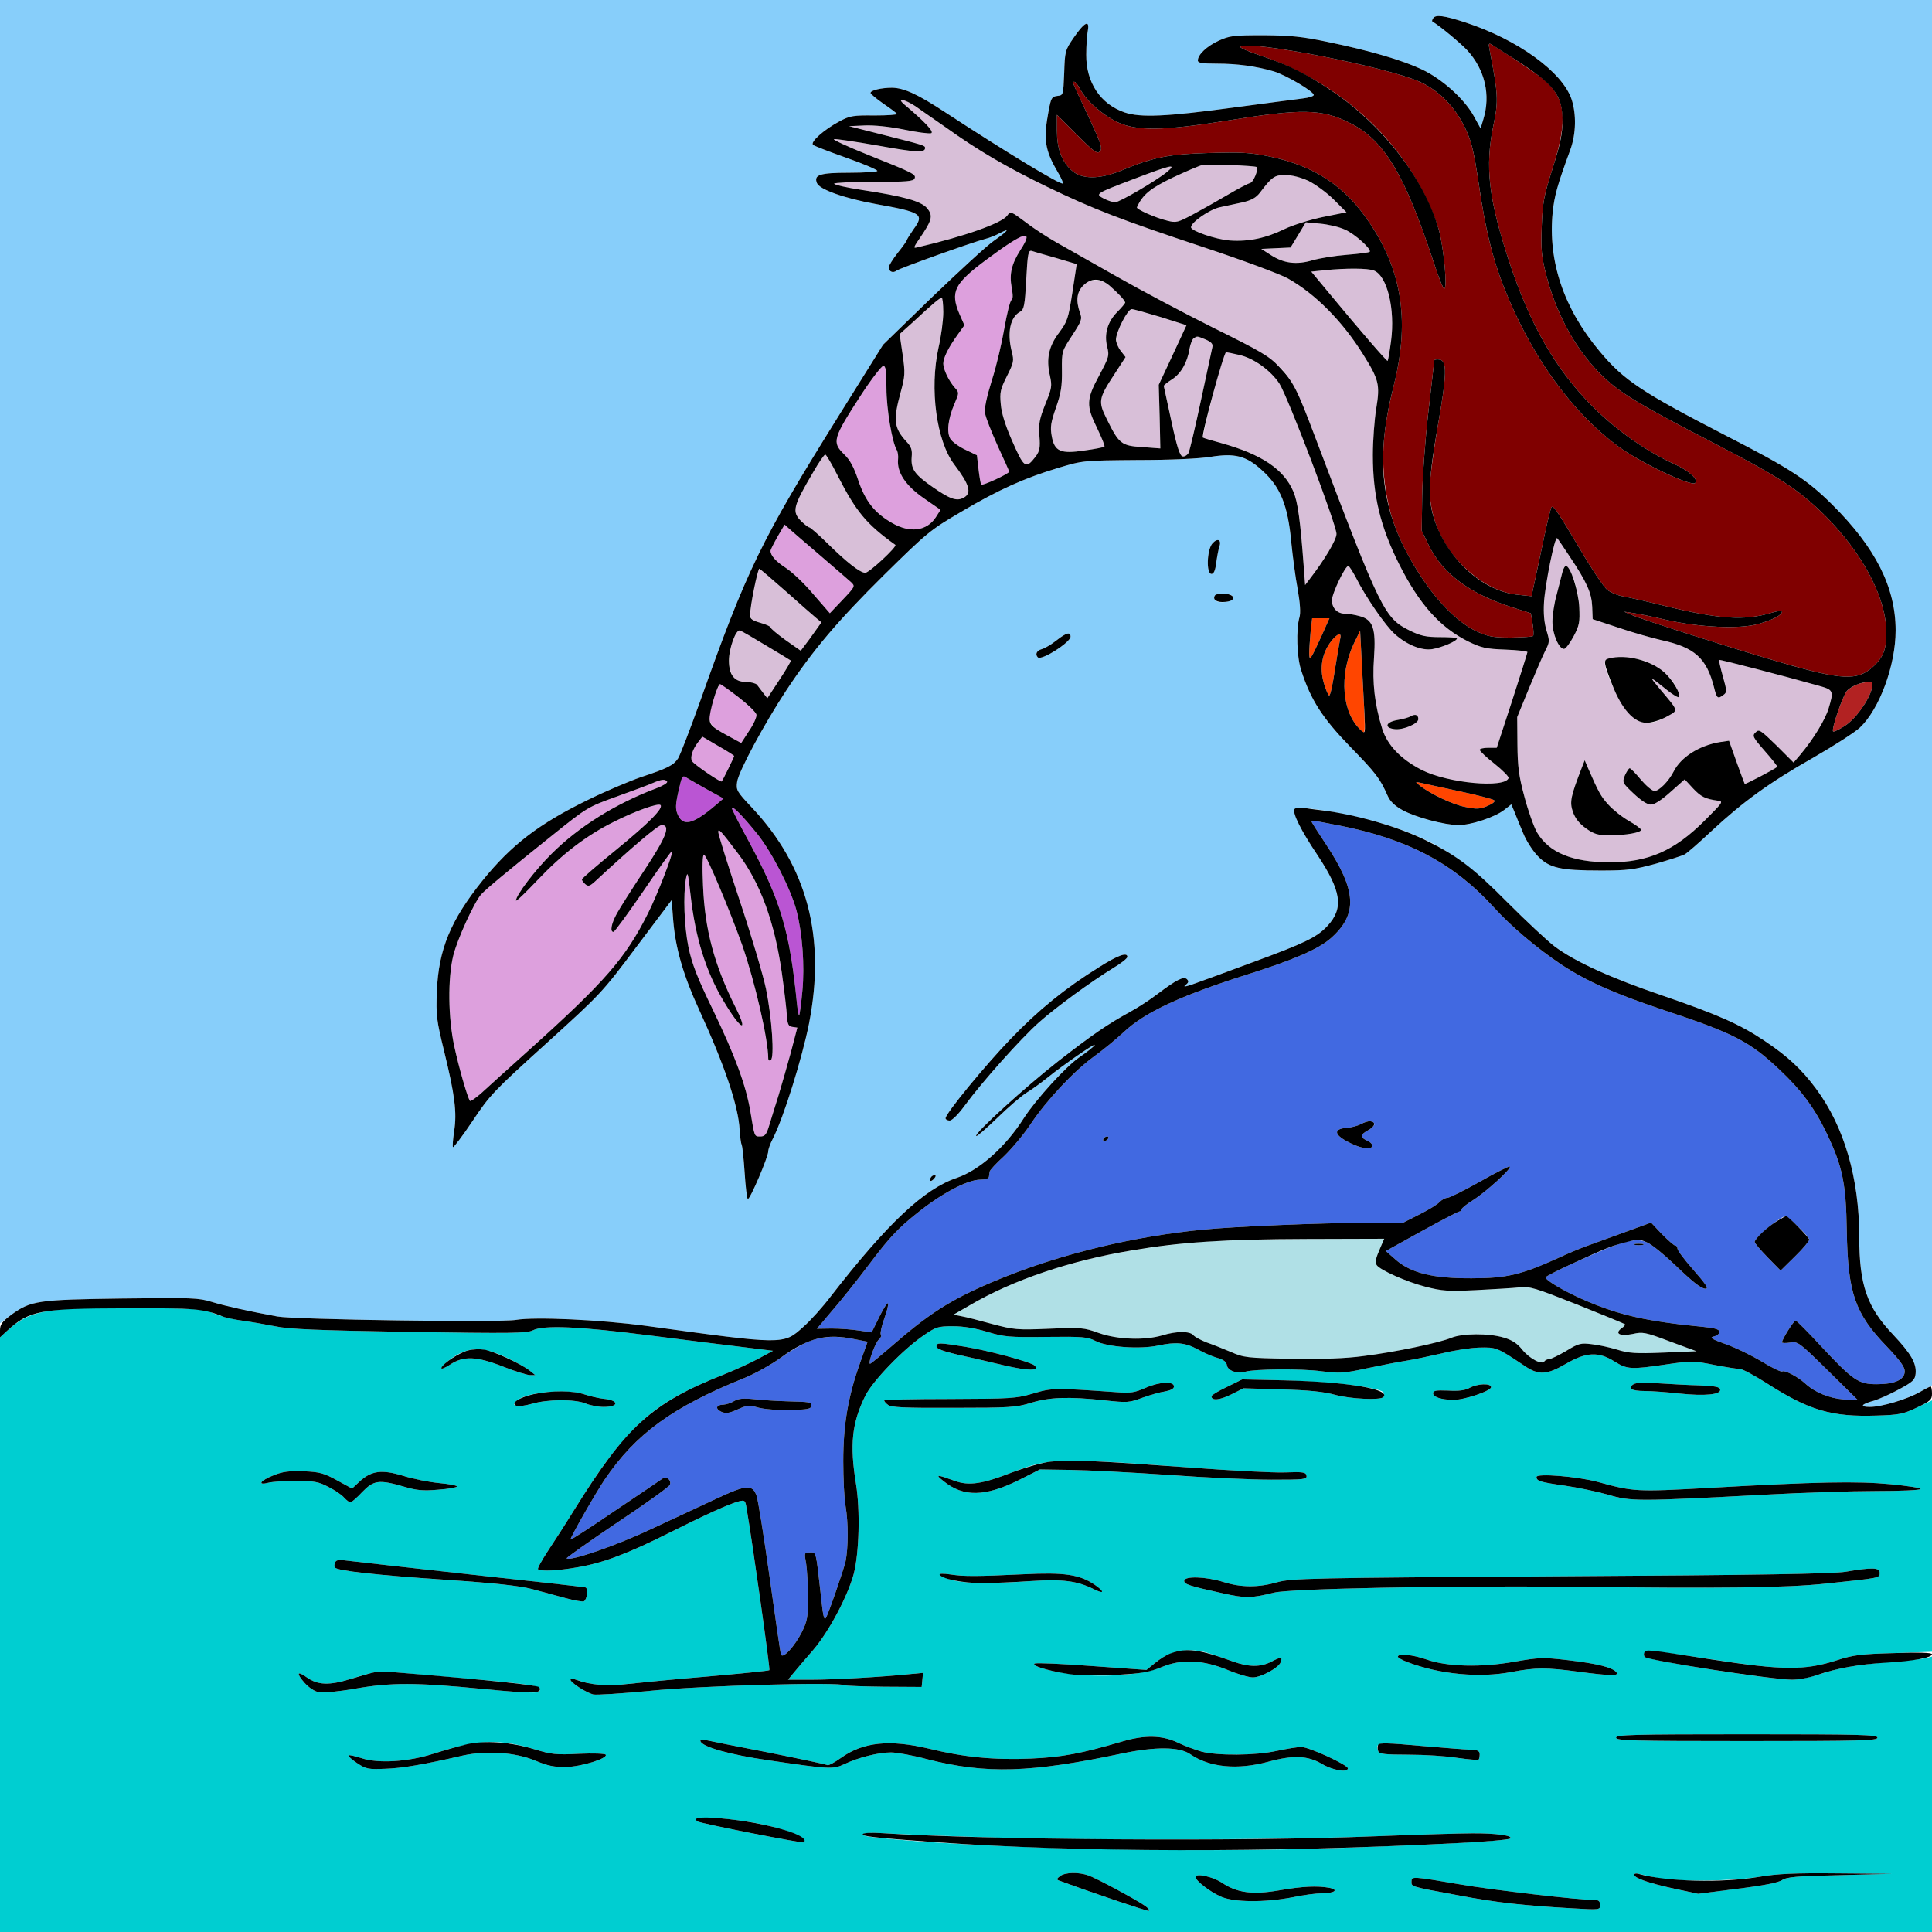 <?xml version="1.0" encoding="utf-8"?>
<!-- Generator: Adobe Illustrator 21.0.0, SVG Export Plug-In . SVG Version: 6.00 Build 0)  -->
<svg version="1.1" baseProfile="tiny"
	 id="svg78" inkscape:version="0.92.2 5c3e80d, 2017-08-06" sodipodi:docname="40.svg" xmlns:cc="http://creativecommons.org/ns#" xmlns:dc="http://purl.org/dc/elements/1.1/" xmlns:inkscape="http://www.inkscape.org/namespaces/inkscape" xmlns:rdf="http://www.w3.org/1999/02/22-rdf-syntax-ns#" xmlns:sodipodi="http://sodipodi.sourceforge.net/DTD/sodipodi-0.dtd" xmlns:svg="http://www.w3.org/2000/svg"
	 xmlns="http://www.w3.org/2000/svg" xmlns:xlink="http://www.w3.org/1999/xlink" x="0px" y="0px" viewBox="0 0 850 850"
	 xml:space="preserve">
<sodipodi:namedview  bordercolor="#666666" borderopacity="1" gridtolerance="10" guidetolerance="10" id="namedview80" inkscape:current-layer="svg78" inkscape:cx="1236.9989" inkscape:cy="705.47173" inkscape:pageopacity="0" inkscape:pageshadow="2" inkscape:window-height="978" inkscape:window-maximized="1" inkscape:window-width="1920" inkscape:window-x="0" inkscape:window-y="1" inkscape:zoom="0.41647059" objecttolerance="10" pagecolor="#ffffff" showgrid="false">
	</sodipodi:namedview>
<g id="g76" transform="translate(0,0) scale(1,1)">
	<path id="path4" fill="#87CEFA" d="M0,0h425h425v304.7v304.8l-4.8,2.6c-6.1,3.5-17.3,6.9-22.5,6.9c-4.7,0-4-1.2,1.9-2.8
		c2.2-0.7,7.2-2.9,11-5c6.1-3.3,6.9-4.1,7.2-6.9c0.4-4.5-2-8.7-10-17.2c-11.4-12-14.8-21.8-14.8-42.8c0-25.9-6.6-48.6-19-65.3
		c-6.3-8.5-12.4-14.2-22.4-20.9c-10.8-7.3-20.7-11.7-45.2-20.1c-22.6-7.7-38.1-14.7-47.3-21.5c-3.2-2.4-12.5-11.1-20.7-19.3
		c-19.3-19.4-31.1-27.1-52.4-34c-14.6-4.8-39.5-9.1-41.3-7.2c-1.3,1.2,2.7,9.4,9.8,20c10.7,16.1,11.8,23.5,4.5,31.4
		c-4.6,4.9-9.8,7.5-33,16c-9.6,3.6-20.6,7.6-24.5,9c-4.2,1.6-6.2,2-5.1,1.1c1.6-1.2,1.7-1.8,0.8-2.7c-1.4-1.4-4.6,0.2-13.2,6.7
		c-3,2.3-8.2,5.7-11.5,7.5c-10.4,5.7-16.6,10-31.7,21.7c-14.7,11.5-37.4,32.1-36.3,33.1c0.3,0.3,4.4-3.3,9.3-8
		c4.8-4.7,10.7-9.8,13.2-11.3s6.5-4.5,9-6.5c6.4-5.2,21.5-15.7,20.6-14.2c-0.4,0.7-3.3,3-6.5,5.2c-6,4-19.5,18.9-24.7,27
		c-8,12.6-19.5,22.8-29.4,26.2c-14.4,4.8-30.6,20.1-55.3,51.9c-3.6,4.8-9.2,11-12.3,13.7c-8.8,7.9-8.1,7.9-69.4-0.5
		c-20.4-2.7-48.5-4-57-2.6c-6.9,1.2-97.4-0.1-105-1.5c-12.6-2.3-22.9-4.6-28.8-6.4c-5.8-1.8-8.6-1.9-39.5-1.5
		c-37.2,0.5-40.1,0.9-48.8,7.2L0,582.2V291.1V0z M630.5,8.1c-0.4,0.6-0.5,1.1-0.4,1.3c3.8,2.3,12.7,9.8,15.5,12.8
		c7.7,8.5,10.3,19.6,7,30.3l-1.2,4l-3.1-5.6c-4.2-7.5-13.8-16.1-22.6-20.3c-8.4-4-22.8-8.3-41.8-12.2c-11-2.3-16-2.8-27.9-2.9
		c-13.2,0-15,0.2-19.8,2.4c-5.2,2.4-9.2,6.1-9.2,8.7c0,1.1,1.9,1.4,8.3,1.4c9,0,17.2,1.1,25.1,3.4c5.3,1.6,17.6,8.8,17.6,10.4
		c0,0.5-2.1,1.2-4.7,1.5c-2.7,0.3-16.7,2.2-31.2,4.1c-28.9,3.9-40.3,4.4-47.2,2.1c-10.7-3.6-17.1-13.2-17-25.4
		c0-3.9,0.3-8.7,0.7-10.6c0.9-5-1.5-3.8-6.3,3.2c-3.7,5.4-3.8,5.9-4.1,15.4c-0.4,9.8-0.4,9.8-3,10.1c-2.5,0.3-2.8,0.9-3.9,6.8
		c-2.3,12.3-1.6,17,3.9,26.4c1.6,2.7,2.7,5.1,2.4,5.3c-0.8,0.9-25-13.8-51.9-31.4c-11.9-7.8-17.9-10.6-23.2-10.7
		c-4.7,0-9.5,1.1-9.5,2.3c0,0.4,2.5,2.5,5.5,4.6c3.1,2.1,5.8,4.1,6.1,4.6c0.2,0.4-4.2,0.7-9.8,0.7c-9.3-0.1-10.8,0.1-15.3,2.5
		c-7,3.7-13.4,9.4-11.7,10.5c0.7,0.5,7.4,3.1,14.8,5.7s13.4,5.2,13.4,5.7c0,0.4-5.6,0.8-12.4,0.8c-12.9,0-15.6,0.9-14.2,4.5
		c1,2.8,11.9,6.7,25.6,9.2c20.6,3.7,21.8,4.5,16.9,11.2c-1.6,2.3-2.9,4.4-2.9,4.7c0,0.3-1.8,2.9-4,5.6c-2.2,2.8-4,5.7-4,6.4
		c0,1.9,1.9,2.7,3.4,1.5c1.2-1,33-12.4,39.1-14c1.7-0.4,4.5-1.5,6.3-2.5c4.8-2.5,3.9-1.2-2.5,3.3c-3.2,2.2-15.4,13.5-27.3,24.9
		l-21.5,20.9l-19.6,31.4c-34.1,54.7-40.3,67.4-61,125.8c-4.4,12.3-8.7,23.4-9.6,24.8c-2,3-4.5,4.3-16.3,8.2
		c-5.2,1.8-15.8,6.3-23.5,10.1c-21.5,10.5-33.6,19.8-46.2,35.4C198.2,405,193,417.6,192.2,436c-0.4,10.8-0.2,12.6,3.2,26.5
		c4.7,19.2,5.7,27,4.4,35.2c-0.5,3.5-0.8,6.7-0.5,7c0.3,0.2,4.2-4.9,8.6-11.5c7.6-11.4,9.3-13.2,32.3-34
		c24-21.8,24.5-22.2,39.8-42.6l15.5-20.6l0.7,9.2c1,12,4.4,23.9,11.4,39.1c11.3,24.6,17.3,42.5,17.8,52.8c0.2,3.1,0.6,6,0.9,6.6
		c0.3,0.5,0.9,5.9,1.3,12.1s1,11.5,1.4,11.7c0.9,0.5,9-18.5,9-21c0-0.9,0.9-3.4,2-5.5c4.7-9.1,12.8-35.1,15.9-50.5
		c7.5-38.2-0.7-69.3-25.2-95.3c-6.6-7-6.9-7.6-6.4-11.2c0.6-4.5,11.9-25.5,21.6-40.2c11.7-17.7,22.6-30.6,43-50.8
		c19.1-18.8,20.3-19.8,34.1-27.9c16.4-9.7,27.8-14.8,42.8-19.3c10.7-3.2,10.8-3.2,34.7-3.4c14.6,0,27.2-0.6,32.1-1.4
		c10.6-1.7,15.6-0.5,22.5,5.8c8.2,7.3,11.5,15.4,13,31.7c0.6,6,1.8,15.3,2.8,20.6c1.1,6.3,1.4,10.6,0.8,12.5
		c-1.5,5.3-1.2,17.6,0.8,23.4c4.2,13,9.3,20.9,21.5,33.5c11.3,11.6,13.1,13.9,16.5,21.6c1.1,2.5,3.1,4.4,6.5,6.3
		c5.8,3.2,18.6,6.6,24.7,6.6c5.5,0,15.8-3.4,20-6.6l3.2-2.5l1.4,3.3c0.7,1.8,2.4,6,3.8,9.3c1.3,3.3,4.2,7.8,6.4,10.1
		c5.1,5.3,9.9,6.4,27.9,6.4c11.7,0,14.5-0.4,24.1-3c5.9-1.7,11.6-3.5,12.7-4.1c1.1-0.6,6.3-5.1,11.6-10.1
		c14.1-13.1,25.5-21.4,44.7-32.3c9.4-5.4,18.7-11.4,20.8-13.4c8.6-8.1,15.7-27.4,15.7-42.7c0-19-8.8-36.4-27.9-55.4
		c-11.1-11-18.6-15.9-46.1-30c-37.8-19.5-45.5-24.6-56.2-37.4C688,135.8,681,115,683.1,93.5c0.8-7.4,1.9-11.6,7.8-27.7
		c2.5-6.9,2.7-15.6,0.5-22.2c-4.1-12-23.7-26.2-46.6-33.7C635.3,6.8,631.5,6.3,630.5,8.1z M533.4,239.1c-2.4,2.7-2.8,13.4-0.4,13.4
		c1,0,1.7-1.5,2.1-5c0.4-2.8,1-6,1.4-7.1C537.5,237.4,535.6,236.6,533.4,239.1z M538.8,261.2c-3.7-0.3-5.8,1.2-4,3
		c1.5,1.5,7.7,0.6,7.7-1.2C542.5,262,541.3,261.4,538.8,261.2z M465,281.6c-2.4,1.9-5.4,3.7-6.7,4c-2.2,0.6-3,2.3-1.7,3.6
		c1.5,1.6,14.4-6.6,14.4-9.1C471,277.9,469.2,278.3,465,281.6z M483.4,425.6c-14.8,9.2-26.6,18.8-38.7,31.4
		c-11.2,11.6-28.7,32.9-28.7,35c0,0.5,0.8,1,1.8,1c1.1,0,3.8-2.7,6.8-6.8c7.4-10.1,24.4-29.2,32.6-36.5c7.7-6.8,22.5-17.6,32.7-23.9
		c3.4-2,6.1-4.2,6.1-4.8C496,418.8,491.9,420.2,483.4,425.6z M411.2,517c-1.2,0-2.6,1.9-1.9,2.6c0.2,0.2,1-0.2,1.7-1.1
		C411.8,517.6,411.8,517,411.2,517z"/>
	<path id="path6" fill="#800000" d="M656.1,19.5c7,4.2,19.2,12.4,22.7,15.2C688.9,43,690,52.3,683.1,74c-3.8,12-4.4,14.8-4.8,25.5
		c-0.4,10.5-0.1,13.2,2,21.6c4.6,17.7,13.5,33.6,24.9,44.5c7.6,7.3,16.5,12.7,49.1,29.5c29.3,15.2,37.2,20.4,48.8,31.9
		c15.4,15.4,25.7,34,26.7,48.6c0.6,9-0.8,13.3-5.8,17.8c-6.9,6.2-13.6,5.9-41-2.1c-19.3-5.6-61.5-19-65.5-20.9l-3-1.3l4,0.6
		c2.2,0.3,8.7,1.6,14.5,3c14.4,3.3,32.5,4.2,40.6,1.8c6.2-1.7,10.4-3.9,10.4-5.4c0-0.5-2.1-0.3-4.6,0.5c-12,3.6-23.3,2.8-47.3-3.1
		c-7.5-1.9-15.6-3.7-17.9-4.1c-2.4-0.4-5.6-1.7-7.2-3c-1.5-1.3-6.9-9.3-11.8-17.7c-10.1-17-11.8-19.4-12.6-18.6
		c-0.3,0.3-1.7,5.9-3.1,12.5c-1.4,6.5-3.2,15.2-4.1,19.3l-1.6,7.4l-5.7-0.6c-7.9-0.7-16.1-4.8-23.5-11.8c-10-9.3-15.6-21.9-15.6-35
		c0-3.8,1.6-15.9,3.5-27.1c4.1-23.2,4.2-29.1,0.8-29.6c-1.3-0.2-2.3,0-2.3,0.5c0,0.4-1.2,10.7-2.6,22.8c-1.4,12.2-2.6,28.7-2.7,37
		l-0.2,15l3.2,6.6c6.1,12.3,17.8,21,36.3,27l8.5,2.7l0.8,4.7c0.4,2.6,0.5,5,0.2,5.3c-0.3,0.4-4.7,0.6-9.8,0.7c-8,0-10-0.4-15.2-2.8
		c-7.9-3.7-17-12.7-24.6-24.5c-9.8-15.1-14.3-27.1-15.9-42.9c-1.2-11.8,0-23.9,4-39.8c7.2-28.3,4.2-50.3-10-71.8
		c-10.9-16.6-24.4-25.7-44.7-29.9c-8.3-1.7-12.3-1.9-26.3-1.5c-18,0.5-24.6,1.9-38.6,7.7c-9.7,4-17.6,4-22-0.1
		c-4.3-3.9-6.4-9.5-6.4-17.4v-7l8.8,8.8c7.8,7.8,9,8.6,10.2,7.2c1.1-1.3,0.3-3.6-5.1-15.2c-7.6-16.2-7.3-15.3-6.2-15.3
		c0.5,0,1.7,1.6,2.7,3.5c2.8,5.1,9.8,11.2,16.4,14.3c8.2,3.9,20.4,3.7,47.2-0.6c33.9-5.5,42.3-5.4,54.9,0.9
		c15.1,7.5,24.1,22.6,36.8,61.1c2.1,6.5,4.2,11.8,4.7,11.8c1.5,0-0.2-18-2.4-26c-1.2-4.1-4.2-11.5-6.8-16.4
		c-14.3-27.7-40.3-49.6-71.2-60c-5.5-1.8-9.6-3.6-9.3-4c3.2-3.2,64,8.7,79,15.4c8.4,3.8,15.5,11.1,19.9,20.3
		c2.9,6.1,3.8,10.1,6,24.6c2.9,20.1,6.1,32.9,11.1,45.6c12,30.2,29.6,54.7,50.4,70c9.7,7.1,32,17.7,33.7,16c1.6-1.5-2.7-5.4-9.1-8.3
		c-12.2-5.5-25.4-14.8-35.8-25.1c-16.4-16.4-27.7-36.1-36.9-63.9c-9.1-27.7-10.8-41.9-6.9-60.4c2.2-10.5,2-13.5-1.8-33.2
		C654.8,19.3,655,18.9,656.1,19.5z"/>
	<path id="path8" fill="#D8BFD8" d="M397,44c1.7,0,5,2,19.2,12.1c14.1,10.1,26.6,17.4,44.3,26c20.5,9.9,32.1,14.4,69.4,26.8
		c16.9,5.6,33.3,11.7,36.7,13.6c12.1,6.8,24,18.8,33.1,33.4c7,11.2,7.5,13.3,5.8,23.8c-0.8,4.8-1.5,14.1-1.5,20.6
		c0,17.8,3.3,31.4,11.5,47.8c8.9,17.7,18,27.9,30.4,34.1c5.8,2.8,7.8,3.3,16.4,3.6c5.3,0.2,9.7,0.7,9.7,1.1c0,0.3-3,9.9-6.7,21.3
		l-6.8,20.8h-3.7c-2.1,0-3.8,0.4-3.8,0.9s2.9,3.3,6.5,6.1c3.6,2.9,6.4,5.7,6.2,6.3c-1.5,4.6-26.6,2.3-38.1-3.5
		c-9.2-4.7-15.2-10.9-17.5-18.2c-3.3-10.7-4.4-20.1-3.6-31.1c0.9-13-0.4-16.8-6.2-18.4c-2.1-0.6-5-1.1-6.5-1.1
		c-3.4,0-5.8-2.4-5.8-5.9c0-3,5.8-15.1,7.2-15.1c0.4,0,1.9,2.4,3.4,5.2c4.2,8.4,13.1,21.3,17.1,24.8c5.4,4.8,11.8,7.3,16.4,6.6
		c4.2-0.7,10.9-3.5,10.9-4.7c0-0.4-3.3-0.6-7.4-0.6c-6.1,0-8.4-0.5-13-2.7c-11.6-5.7-12.8-8.2-42.1-85.6
		c-11.8-31.3-12.1-31.7-44.9-47.9c-13.2-6.6-32.6-16.9-43.1-22.9c-10.4-5.9-22.1-12.5-25.8-14.6s-9.8-6-13.4-8.8
		c-6.6-4.9-6.7-5-8.2-2.9c-2.5,3.3-18.4,9-39,13.8c-2.6,0.6-2.7,0.9,2.1-6.2c3.9-6,4.2-7.9,1.6-11c-2.7-3-9.9-5.1-29-8
		c-6.5-1-11.8-2.2-11.8-2.7c0-0.4,7.8-0.8,17.4-0.8c14.5,0,17.5-0.2,18-1.5c0.7-1.8-0.5-2.4-20.8-10.5c-8.7-3.5-15.4-6.6-14.7-6.8
		c0.7-0.2,9.3,1.1,19.1,2.8c17.1,3.1,21,3.3,21,1.1c0-1.1-0.3-1.2-20.5-6.3l-13-3.3l6.8-0.3c4.2-0.2,11,0.5,17.4,1.8
		c5.7,1.2,11.1,1.9,12,1.6c1.4-0.6-3-5.2-11.8-12.6C396.1,44.6,395.9,44.1,397,44z M620.7,315.1c-0.9,0.6-3.6,1.3-6,1.7
		c-5.2,0.9-5.8,3.5-1,4c3.7,0.4,10.3-2.4,10.3-4.4C624,314.5,622.7,314,620.7,315.1z"/>
	<path id="path10" fill="#D8BFD8" d="M552.9,73.5c0.9,1-1.5,6.8-2.9,7c-0.8,0.2-5.1,2.4-9.5,5s-11.3,6.5-15.4,8.7
		c-6.9,3.7-7.6,3.9-11.5,2.9c-5.4-1.3-13.8-5.1-13.4-5.9c2.5-5.6,6-8.4,15.8-13.1c5.8-2.7,11.6-5.2,13-5.5
		C531.8,72.1,552.2,72.9,552.9,73.5z"/>
	<path id="path12" fill="#D8BFD8" d="M513.5,75.6c-4.6,3.8-21,13.4-22.9,13.4c-0.9,0-3.1-0.7-4.9-1.6c-4-2.1-4.1-2.1,13.8-8.9
		C515.3,72.5,517.9,71.9,513.5,75.6z"/>
	<path id="path14" fill="#D8BFD8" d="M586.8,87.8l5.6,5.6l-10.5,2.1c-5.7,1.2-13.3,3.6-16.8,5.3c-8.2,4-15.8,5.6-24.1,5
		c-6.2-0.5-17-4.2-17-5.8c0-2.2,8.1-7.8,12.6-8.8c2.7-0.6,7.3-1.6,10.2-2.2c3.8-0.9,5.8-2,7.5-4.2c1.2-1.6,3.2-4,4.4-5.4
		C563.7,73.9,576.8,77.8,586.8,87.8z"/>
	<path id="path16" fill="#D8BFD8" d="M574.5,97.8l6.3,0.6c3.4,0.3,8.3,1.4,10.9,2.6c4.4,1.9,11.9,8.7,10.9,9.8
		c-0.3,0.3-4.8,0.9-10,1.3s-12,1.5-15.1,2.4c-7.1,2.1-12.7,1.4-18.4-2.3l-4.2-2.7l6.5-0.3l6.4-0.3l3.4-5.6L574.5,97.8z"/>
	<path id="path18" fill="#DDA0DD" d="M449,109.9c-4,6.3-5,10.6-3.9,16.7c0.6,3.2,0.6,5-0.1,5.4c-0.6,0.4-2,5.9-3.1,12.3
		c-1.1,6.4-3.5,16.8-5.5,22.9c-2.3,7.5-3.4,12.4-3,14.6c0.2,1.8,2.8,8.2,5.5,14.3c2.8,6,5.1,11.2,5.1,11.4c0,0.9-11.9,6.4-12.3,5.7
		c-0.3-0.4-0.8-3.5-1.2-6.8l-0.7-6.1l-5-2.4c-2.8-1.3-5.7-3.4-6.6-4.7c-1.8-2.8-1.2-8.8,1.8-15.7c2-4.7,2-4.8,0.1-6.9
		c-2.6-2.9-5.1-8.1-5.1-10.6s2.2-7,6.3-12.7l3-4.2l-2.2-5c-3.1-7.3-2.7-10.4,2.3-16c2.4-2.6,14.5-11.8,21.4-16.2
		C452,102,453.2,103.5,449,109.9z"/>
	<path id="path20" fill="#D8BFD8" d="M453.9,110.4c0.9,0.3,5.7,1.7,10.7,3.1l9.1,2.7l-1.9,12.5c-1.8,11.6-2.2,12.7-5.8,17.6
		c-4.6,6-5.8,11.6-4.1,18.9c1,4.6,0.9,5.5-2,12.6c-2.6,6.6-3,8.6-2.6,14c0.4,5.2,0.1,6.6-1.6,9c-4.5,5.8-5.1,5.3-10.7-7.5
		c-2.7-6.2-4.4-11.6-4.7-15.4c-0.5-5.3-0.2-6.6,2.7-12.4c3-6,3.2-6.7,2.1-10.9c-2.1-8.4-0.6-15.2,3.8-17.5c1.6-0.9,2-2.8,2.6-14.1
		C452.1,111.6,452.4,110,453.9,110.4z"/>
	<path id="path22" fill="#D8BFD8" d="M604.4,119c5.9,2.2,9.5,17,7.6,31.1c-0.6,4.6-1.3,8.5-1.5,8.7c-0.3,0.3-12.5-13.8-25.3-29.3
		l-8.3-10l5.8-0.6C592.5,117.9,601.7,118,604.4,119z"/>
	<path id="path24" fill="#D8BFD8" d="M493.2,130.5c2.3,2.7,2.3,2.8-1.6,6.7c-4.3,4.3-5.9,9.7-4.5,15.3c1,4,0.8,4.6-3.5,12.7
		c-5.7,10.5-5.8,13.3-0.9,23.2c2,4.2,3.5,7.8,3.2,8.1s-4.3,1.1-8.8,1.7c-10.6,1.6-13.2,0.4-14.4-6.4c-0.7-3.9-0.4-5.9,1.9-12.5
		c2.2-6.3,2.7-9.4,2.6-16.3c-0.1-8.5,0-8.5,4.5-15.4c4.2-6.5,4.5-7.2,3.4-10.1c-1.8-5.2-1.4-9,1.5-11.9
		C481.1,121.2,486.6,122.8,493.2,130.5z"/>
	<path id="path26" fill="#D8BFD8" d="M414.3,131c1.4,0,0.7,12.8-1.4,22c-4,18.1-0.9,41,6.9,51.3c6.8,9,7.9,12.7,4.1,14.7
		c-3,1.6-5.9,0.6-13.4-4.6c-8.1-5.6-9.8-8-9.4-13.3c0.3-3.2-0.2-4.6-2.3-6.8c-5.5-6-5.9-9.4-2.6-21.5c2-7.4,2.1-8.6,0.9-16.9
		l-1.3-8.9l5.9-5.3c3.2-3,7.2-6.6,8.8-8C412.2,132.2,413.8,131,414.3,131z"/>
	<path id="path28" fill="#D8BFD8" d="M497.9,136c0.8,0,6.5,1.6,12.8,3.5l11.3,3.6l-2.4,5.2c-1.3,2.8-4.1,8.8-6.1,13.1l-3.7,7.9
		l0.4,14l0.3,14l-8-0.6c-9.2-0.6-10.2-1.4-15.6-12.4c-3.8-7.6-3.6-9,3.3-19.5l5-7.7l-2.1-2.7c-2.8-3.5-2.6-6.2,0.6-12.9
		C495.2,138.5,497.1,136,497.9,136z"/>
	<path id="path30" fill="#D8BFD8" d="M530.5,149.4c2.4,1.1,3.2,1.9,2.9,3.3c-0.2,1-2.5,11.5-5,23.3s-5,22.3-5.5,23.3
		c-0.6,1-1.8,1.7-2.6,1.5c-1.2-0.2-2.5-4.1-4.9-15.3c-1.8-8.3-3.3-15.3-3.4-15.7c0-0.3,1.6-1.6,3.5-2.8c4-2.5,6.9-7.5,7.8-13.4
		c0.4-2.2,1.2-4.3,1.9-4.8C526.9,147.8,526.5,147.8,530.5,149.4z"/>
	<path id="path32" fill="#D8BFD8" d="M539.4,155c8.1,0.2,18.8,6.5,23.5,13.8c3.8,6,25.1,62,25.1,66.1c0,2.6-5.3,11.5-11.9,20
		l-1.9,2.5l-0.6-8c-1.5-20.3-2.6-28.6-4.6-33.2c-4.2-9.8-14-16.3-31.5-21.2c-4.4-1.2-8.1-2.3-8.3-2.5c-0.1-0.1,1.8-8.6,4.4-18.9
		C536.2,163.2,538.7,155,539.4,155z"/>
	<path id="path34" fill="#DDA0DD" d="M388.6,161c1.1,0,1.4,2.1,1.4,9.7c0,9.2,2.5,24.1,4.6,27.4c0.4,0.8,0.7,2.6,0.5,4.1
		c-0.5,5.6,3.2,11.3,11.2,16.9l7.5,5.2l-2.1,3.3c-4,6.1-11.4,7-19.2,2.5c-7.7-4.4-11.8-9.6-14.9-18.8c-1.9-5.7-3.6-8.9-6.1-11.3
		c-5.6-5.5-5.2-6.9,7.7-26.8C383.6,166.5,387.9,161,388.6,161z"/>
	<path id="path36" fill="#D8BFD8" d="M363.1,200c0.4,0,2.9,4.2,5.4,9.2c8.2,16,12.7,21.4,25.4,30.5c1,0.7-11.5,12.3-13.2,12.3
		c-2.3,0-8.1-4.5-17-13.3c-3.8-3.7-7.2-6.7-7.7-6.7c-0.4,0-1.9-1.2-3.4-2.6c-4.3-4.3-3.8-6.4,5.2-21.7
		C360.2,203.5,362.6,200,363.1,200z"/>
	<path id="path38" fill="#DDA0DD" d="M345.2,230.8l2.1,1.9c1.2,1.1,7.4,6.4,13.7,11.8c6.3,5.4,12.4,10.7,13.4,11.6
		c1.9,1.8,1.9,1.9-3.7,7.8l-5.6,5.9l-7.3-8.4c-3.9-4.7-9.4-9.8-12-11.5c-4.5-2.9-6.8-5.5-6.8-7.6c0-0.4,1.4-3.2,3.1-6.2L345.2,230.8
		z"/>
	<path id="path40" fill="#D8BFD8" d="M685.1,236.8c1.8,2.1,10.9,16.3,12.9,20.1c1.3,2.7,2.3,6.6,2.5,10l0.2,5.5l11.2,3.7
		c6.1,2.1,14.6,4.5,18.9,5.5c14.8,3.2,20,7.9,23.3,20.8c1.2,4.9,1.6,5.3,4.2,3.3c1.5-1.1,1.5-1.7-0.3-8.1c-1.1-3.8-1.8-7.1-1.7-7.3
		c0.3-0.2,27.6,6.8,43.5,11.3c6.9,1.9,7.1,2.2,4.7,10.1c-1.5,5-6.7,13.5-12.4,20.3l-3,3.5l-7.5-7.5c-7.1-6.9-7.7-7.3-9.2-5.8
		c-1.6,1.5-1.3,2.1,4.1,8.3c3.2,3.6,5.6,6.7,5.4,6.9c-1.3,1.1-14.1,7.8-14.3,7.5c-0.1-0.2-1.8-4.6-3.6-9.7l-3.3-9.3l-4.1,0.6
		c-9,1.5-17.1,6.6-20.3,13c-2.2,4.3-6.4,8.5-8.4,8.5c-1,0-3.7-2.3-6-5c-2.3-2.8-4.5-5-4.9-5s-1.3,1.4-2.1,3.1
		c-1.2,3.1-1.2,3.3,3.8,8c3.3,3.1,6,4.9,7.6,4.9s4.7-2,8.7-5.6l6.2-5.5l3.7,4c3.5,3.7,5.3,4.6,11.1,5.4c2.3,0.3,1.8,0.9-6,8.7
		c-13.4,13.4-24.9,18.4-42,18.4c-16.4-0.1-26.5-4.3-31.8-13.2c-1.4-2.5-3.9-9.5-5.5-15.6c-2.5-9.2-3-13.2-3.1-23.1l-0.1-12l5.2-12.7
		c2.9-7,6.1-14.5,7.2-16.6c1.9-3.7,1.9-4.2,0.5-8.8c-2-6.3-1.4-16.6,1.7-30.6C683.4,240.9,684.8,236.4,685.1,236.8z M687.4,251.7
		c-0.4,1.6-1.5,5.9-2.5,9.8c-1.1,3.8-1.9,9.2-1.9,12c0,5.4,2.8,12,5.1,12c0.7,0,2.6-2.5,4.2-5.5c2.6-4.9,2.8-6.3,2.5-13
		c-0.3-5-1.2-9.3-2.7-12.8C689.5,248.3,688.3,247.7,687.4,251.7z M706,291.5c0,4,6.8,18.3,10.6,22.2c5,5.3,9.1,5.7,16.5,1.7
		c5.5-3.1,5.8-2-3.1-12.6c-4.7-5.6-4.4-5.5,3.3,0.7c2.6,2.1,5,3.5,5.3,3.2c0.3-0.2-0.1-2-0.9-3.8c-2.1-5-8.8-10.5-14.8-12.3
		C715.1,288.3,706,288.8,706,291.5z M698.7,338l-1.5-3.5l-1.1,2.8c-5.1,13.1-5.6,15.5-4.1,19.9c1.1,3,2.8,5.1,5.8,7.3
		c3.7,2.6,5.3,3,10.5,3c7.1,0,13.7-1.2,13.7-2.4c0-0.5-2.4-2.2-5.3-3.9c-6.3-3.5-12.1-9.7-14.6-15.5
		C701.1,343.4,699.5,339.9,698.7,338z"/>
	<path id="path42" fill="#D8BFD8" d="M334.1,250.2c0.4,0.2,5.7,4.7,11.7,10c6,5.4,12,10.6,13.3,11.7l2.3,1.9l-2.7,3.8
		c-1.5,2.2-3.6,5-4.6,6.3l-1.8,2.4l-6.7-4.7c-3.6-2.6-6.6-5.1-6.6-5.6c0-0.4-2-1.3-4.5-2c-5.3-1.5-5.2-1.3-2.8-14.7
		C332.6,254.1,333.7,250.1,334.1,250.2z"/>
	<path id="path44" fill="#FF4500" d="M577.3,272h3.8h3.8l-3.3,7.4c-5.1,11.1-5.5,11.7-5.6,8c0-1.7,0.3-5.9,0.6-9.3L577.3,272z"/>
	<path id="path46" fill="#D8BFD8" d="M325.6,277.4c1.3,0.5,21.5,12.5,22.3,13.2c0.2,0.2-2,4-5,8.5l-5.3,8.1l-1.8-2.3
		c-1-1.3-2.3-3-2.8-3.7c-0.6-0.6-2.9-1.2-5-1.2c-3.1,0-4.3-0.5-5.6-2.6c-2.2-3.3-2.2-9.8,0.1-15.7
		C323.7,278.6,324.8,277.1,325.6,277.4z"/>
	<path id="path48" fill="#FF4500" d="M598.4,277.5l0.7,13.5c1.8,33.7,1.8,32.3-0.3,30.3c-8.4-7.6-9.8-24.2-3.1-38.3L598.4,277.5z"/>
	<path id="path50" fill="#FF4500" d="M589.6,281.2c-0.3,1.3-1.3,7.4-2.3,13.5c-0.9,6.2-2,11.3-2.5,11.3c-0.4,0-1.5-2.5-2.4-5.6
		c-1.9-6.6-0.8-12.9,3.2-18.2C588.5,278.5,590.5,278,589.6,281.2z"/>
	<path id="path52" fill="#B22222" d="M821.9,300.1c2-0.1,2.2,0.2,1.7,2.6c-1.3,5.5-7.3,13.7-12,16.7c-2.5,1.6-4.8,2.7-5.1,2.4
		c-0.9-0.9,4.5-16.5,6.3-18.1c0.9-0.9,2.9-2,4.2-2.6C818.4,300.6,820.6,300.1,821.9,300.1z"/>
	<path id="path54" fill="#DDA0DD" d="M316.8,301c1.7,0,15.7,11.7,16,13.4c0.2,1-1.2,4.2-3.2,7.1l-3.5,5.4l-6.8-3.7
		c-8.1-4.4-8.6-5.9-5.3-15.7C315.2,303.9,316.5,301,316.8,301z"/>
	<path id="path56" fill="#DDA0DD" d="M309,324.1l7,4.1c3.9,2.2,7,4.2,7,4.4c0,0.5-5,10.7-5.5,11.2s-12.2-7.5-13-8.9
		c-1-1.5,0.2-5.2,2.5-8.2L309,324.1z"/>
	<path id="path58" fill="#BA55D3" d="M302.3,342.3c1.2,0.7,5.3,3.1,9.1,5.2l6.9,3.8l-3.4,2.9c-10.1,8.6-14.5,9.6-16.8,4
		c-1-2.3-0.9-4.3,0.4-10.1C300.1,341.1,300.2,340.9,302.3,342.3z"/>
	<path id="path60" fill="#DDA0DD" d="M293.5,343.9c0.3,0.5-1.8,1.8-4.7,2.9c-17.8,6.7-34.2,16.9-46.1,28.8
		c-7.3,7.2-15.7,18.3-15.7,20.6c0,0.6,4.2-3.4,9.3-8.8c11-11.6,21.5-19.7,33.7-25.8c9.5-4.8,19.6-8.4,20.6-7.4
		c1.3,1.4-5,7.8-19.3,19.5c-8.4,6.8-15.3,12.8-15.3,13.2c0,0.5,0.7,1.4,1.5,2.1c1.3,1.1,2,0.9,4.3-1.2
		c16.3-15.1,27.7-24.8,29.3-24.8c4.1,0,2.1,5.2-7.7,20c-5.3,8-10.7,16.5-12,18.9c-2.5,4.5-3.1,8.1-1.5,8.1c0.5,0,6.4-8.1,13.2-18
		c6.7-9.9,12.4-17.8,12.6-17.6c0.7,0.7-6.5,19.3-10.7,27.6c-9.8,19.5-18.7,29.8-52.4,60.1c-8.8,7.9-18.1,16.3-20.7,18.7
		c-2.6,2.3-4.9,3.9-5.2,3.5c-1.3-2.3-4.9-15.1-6.8-23.8c-2.8-12.9-2.9-30.1-0.5-40c1.8-7.3,9.2-23.5,12.3-27
		c2.1-2.3,10.9-9.7,31.8-26.4c14.7-11.8,15.2-12.1,27.7-16.6c7-2.5,14.2-5.2,16-6C291.1,342.8,292.7,342.7,293.5,343.9z"/>
	<path id="path62" fill="#FF4500" d="M625,344.4c1.4,0.3,9,2,17,3.7s14.9,3.5,15.4,4c0.6,0.5-0.7,1.5-3,2.5
		c-3.4,1.4-4.7,1.5-9.9,0.4c-5.6-1.1-15.4-5.8-20-9.5C622.5,343.9,622.6,343.9,625,344.4z"/>
	<path id="path64" fill="#BA55D3" d="M333.1,366.8c6.5,8.1,14.7,24.1,17.3,33.7c2.6,10,3.7,24.2,2.6,35.6
		c-0.5,5.6-1.2,10.4-1.4,10.6c-0.2,0.3-0.7-2.2-1-5.4c-3.2-32-7.2-45.2-21.2-71.2c-4.1-7.5-7.4-14-7.4-14.5
		C322,354.1,326.7,358.9,333.1,366.8z"/>
	<path id="path66" fill="#DDA0DD" d="M324.7,375.5c9.8,13,16.1,30.1,19.3,52.7c1.1,7.9,2.1,16.3,2.2,18.8c0.3,3.7,0.7,4.6,2.5,4.8
		l2.1,0.3l-2.8,10.7c-1.6,5.9-4.1,14.5-5.5,19.2c-1.5,4.7-3.3,10.6-4.1,13.2c-1.2,4-1.9,4.8-3.9,4.8c-2.7,0-2.5,0.3-4.4-11.2
		c-1.9-11.2-6.7-24.3-16.2-44c-7.2-14.8-9.4-20.6-11-28c-1.9-9.4-2.4-23-1.1-30.3c0.7-3.5,0.9-2.5,2,7.1
		c2.1,18.9,6.7,33.8,14.7,47.1c7.4,12.4,11,14.2,5.2,2.7c-9.5-19-13.6-34.4-14.4-53.7c-0.4-8.6-0.2-13.7,0.4-13.7
		c1.1,0,11.5,24.8,16.8,39.7c5.7,16.4,11.5,41.6,11.5,50.1c0,0.7,0.5,1,1.1,0.6c1.7-1,0.5-18.6-2.1-31.4
		c-1.2-5.8-6.4-23.3-11.6-38.9s-9.4-29.1-9.4-30C316,364.3,317,365.3,324.7,375.5z"/>
	<path id="path68" fill="#4169E1" d="M588.7,363.1c30.4,5.9,50.8,16.6,68.6,36.2c7.6,8.4,18.9,17.9,29.5,25
		c11.4,7.5,23.6,12.9,45.8,20.3c30.2,10,37.3,13.7,50.3,26c9.5,8.9,15.5,17,20.7,27.9c7,14.6,8.6,22,8.9,43.1
		c0.5,27.4,3.6,36.3,17.6,50.8c5.8,6.1,7.9,9,7.9,10.9c0,3.7-4.3,5.7-12.3,5.7c-8.1,0-10.4-1.6-24.6-16.8
		C795.4,586,790.4,581,790,581c-0.8,0-6,8.3-6,9.6c0,0.3,1.6,0.4,3.5,0.1c3.5-0.6,4-0.2,16.8,12.4l13.2,13l-6.3-0.4
		c-6.5-0.5-12.8-3.1-17.2-7.2c-3.1-2.8-8.8-5.8-9.9-5.1c-0.5,0.3-4.5-1.6-8.9-4.3c-4.5-2.7-11.6-6.2-15.9-7.7
		c-6.4-2.3-7.3-2.9-5.3-3.4c1.4-0.3,2.5-1.2,2.5-2c0-1.1-1.9-1.7-7-2.2c-25.7-2.5-37.9-5.3-54-12.5c-8.4-3.8-15.5-8.1-15.5-9.3
		c0-0.4,5.5-3.2,12.3-6.3c22-10,27.2-11.5,32.5-9c2,0.9,7.4,5.3,12,9.7c7.7,7.4,11.5,10.5,13.5,10.6c1.6,0,0.4-1.8-5.8-8.9
		c-3.6-4.1-6.5-8-6.5-8.8c0-0.7-0.4-1.3-1-1.3c-0.5,0-3.1-2.3-5.8-5l-4.8-5.1l-9.9,3.6c-5.5,2-12.9,4.7-16.5,6
		c-3.6,1.2-10,3.9-14.3,5.9c-16.3,7.4-22.7,9-38.2,9c-17.1,0.1-26.9-2.3-33.7-8.4l-4.1-3.6l15.7-8.7c8.7-4.8,16.2-8.7,16.7-8.7
		s0.9-0.4,0.9-0.9s2.2-2.3,4.8-3.9c5.8-3.6,17.8-14.5,16.4-15c-0.5-0.1-6.5,2.9-13.3,6.8c-6.8,3.8-13.2,7-14.1,7
		c-1,0-2.5,0.9-3.5,1.9c-1,1.1-5,3.5-9,5.5l-7.1,3.6h-15.9c-20,0-58.1,1.6-72.1,3c-30,2.9-61.2,10.4-87.4,20.9
		c-21.1,8.5-31.3,14.6-47.8,28.9c-5.8,5-10.8,9.2-11.2,9.2c-1.1,0,2.3-9.4,3.9-10.7c0.8-0.6,1.2-1.6,0.8-2.2
		c-0.3-0.6,0.4-3.8,1.6-7.1s1.9-6.3,1.6-6.6c-0.3-0.4-2.1,2.4-3.9,6.1l-3.3,6.7l-5.5-0.8c-3-0.5-8.5-0.9-12.1-0.9l-6.5,0.1l6.5-7.7
		c3.6-4.1,11.3-13.7,17-21.3c8.4-11.1,12.2-15.2,20.5-21.8c10.9-8.8,22.3-14.8,28-14.8c2.2,0,3.6-0.5,3.7-1.3
		c0.1-0.6,0.2-1.7,0.3-2.2c0-0.6,2.9-3.7,6.4-6.9c3.4-3.3,8.7-9.6,11.6-14c7.1-10.6,18.9-23.2,27.8-29.7c3.9-2.8,10-7.8,13.4-11
		c9.3-8.7,25.2-16,54.6-25.3c20.2-6.4,30.8-11,36.3-15.8c12-10.6,11.4-21-2.3-41.6c-3.4-5.1-6.2-9.5-6.2-9.8
		C577,360.8,576.8,360.8,588.7,363.1z M598.9,494.5c-1.5,0.8-4.4,1.6-6.5,1.7c-5.7,0.5-5.5,2.9,0.3,6c5.5,3,10.4,3.9,11,2.1
		c0.3-0.7-0.7-1.8-2.1-2.4c-3.4-1.6-3.3-2.6,0.4-4.7c1.6-0.9,2.8-2.2,2.7-2.7C604.1,492.9,601.7,492.9,598.9,494.5z M487.1,500
		c-0.5,0-1.3,0.4-1.6,1c-0.3,0.5-0.2,1,0.4,1c0.5,0,1.3-0.5,1.6-1C487.8,500.4,487.7,500,487.1,500z M785.8,535
		c-2.3,0-13.8,9.5-13.8,11.4c0,0.6,2.6,3.6,5.7,6.8l5.7,5.8l6.3-6.2c3.5-3.4,6.3-6.8,6.3-7.4c0-0.6-2.2-3.2-5-5.8
		C788.3,537.1,786,535,785.8,535z M721,547.2c-1.9,0-2.7,0.2-1.7,0.5c0.9,0.2,2.5,0.2,3.5,0C723.7,547.4,722.9,547.2,721,547.2z"/>
	<path id="path70" fill="#B0E0E6" d="M574.8,545.1L609,545l-1.6,3.7c-2.3,5.3-2.5,6.6-1.7,7.9c1.5,2.2,13.2,7.4,21.4,9.5
		c7.4,1.9,9.9,2.1,22.4,1.5c7.7-0.4,16.3-0.9,19-1.2c4.6-0.5,6.8,0.2,25.5,7.6c11.3,4.5,20.7,8.4,20.9,8.6c0.3,0.2-0.4,1.1-1.5,1.8
		c-3.2,2.4-0.7,3.6,4.9,2.5c4.4-1,5.6-0.8,16.4,3.3l11.7,4.3l-14.4,0.6c-12.4,0.5-15.4,0.3-20.5-1.3c-3.3-1-8.3-2.1-11.2-2.4
		c-4.8-0.6-5.8-0.4-11.3,3c-3.4,2-6.8,3.6-7.5,3.6c-0.8,0-1.6,0.4-2,0.9c-1,1.8-6.5-1.1-9.7-5c-2.3-2.9-4.5-4.3-8.2-5.4
		c-6.6-2-18.3-1.9-23.1,0.1c-5.3,2.2-24.8,6.3-38.5,8c-8,1.1-17.8,1.4-32,1.2c-19.5-0.3-20.8-0.5-26.5-3c-3.3-1.4-8.1-3.3-10.7-4.2
		c-2.5-1-5.2-2.4-5.8-3.2c-1.6-1.8-7.4-1.8-13.6,0.1c-7.7,2.3-19.6,1.9-27.9-1c-6.6-2.4-7.8-2.5-22-1.9s-15.5,0.4-25-2.1
		c-5.5-1.5-11.6-3.1-13.5-3.4l-3.5-0.7l7.1-4.1c25-14.7,58.2-24,99-27.7C534.2,545.8,555,545.2,574.8,545.1z"/>
	<path id="path72" fill="#00CED1" d="M91,576.6c5.5,2.4,9.8,3.6,16,4.5c3.6,0.5,9.9,1.6,14,2.4c5.9,1.3,18.5,1.8,59,2.5
		c45.4,0.7,51.8,0.6,54.4-0.7c4.7-2.4,20.6-1.7,51.1,2.2c14.9,1.9,33.2,4.2,40.8,5.1l13.8,1.7l-6.3,3.4c-3.5,1.9-10.3,5-15.3,7
		c-20.3,8.1-30.6,14.4-41,25.4c-7.7,8.1-14.5,17.5-25,34.4c-3.7,6-9,14.2-11.6,18.1c-2.6,4-4.5,7.4-4.2,7.8c1.1,1,8.7,0.7,17.6-0.9
		c11.1-1.9,21.9-6,39.7-14.9c16.1-8.1,27.1-13.1,31.2-14.1c2.4-0.6,2.7-0.4,3.2,2.7c2.6,15,10.5,71.2,10.1,71.6
		c-0.2,0.3-12.5,1.5-27.2,2.8c-14.8,1.2-30.6,2.8-35.3,3.3c-8.5,1.1-16.5,0.4-22.2-1.8c-1.7-0.6-2.8-0.7-2.8-0.1
		c0,1.3,6.9,5.7,10,6.5c1.4,0.3,12.6-0.4,25-1.6c22.5-2.3,83.5-4,86-2.4c0.3,0.2,8.1,0.5,17.1,0.6l16.4,0.1l0.3-3.1l0.3-3.1
		l-5.3,0.5c-12.3,1.3-34,2.5-43.7,2.5h-10.4l2.4-2.9c1.3-1.6,5.2-6.2,8.7-10.2c6.9-8.1,15.1-23.5,17.8-33.4c2.4-9.1,2.9-28.1,1-39.7
		c-2.8-17.2-1.8-26.8,4.1-38.7c3.2-6.5,16.7-20.5,25.7-26.6c5.4-3.7,6.2-4,12.9-4c4.7,0,9.9,0.9,15.2,2.5c7.3,2.2,9.5,2.4,25.8,2.2
		c16.1-0.2,18.2,0,21.7,1.8c5.3,2.7,19.4,3.7,27.5,2c7.9-1.7,12-1.3,17.5,1.7c2.5,1.4,6.3,3.1,8.5,3.7c2.9,0.8,4.1,1.8,4.3,3.3
		c0.4,2.4,4.7,3.9,8.1,2.8c3.9-1.2,24.8-1.4,33.5-0.2c8.1,1,9.8,0.9,20-1.3c6.1-1.3,13.8-2.8,17.1-3.3s10.3-2,15.6-3.2
		c5.2-1.3,12.7-2.5,16.6-2.6c7.6-0.2,7.9-0.1,19.7,7.8c6.5,4.5,10,4.3,18.6-0.7c8.9-5.2,14.3-5.4,21.3-1c5.6,3.5,7.2,3.6,22.8,1.3
		c11-1.6,12-1.6,21,0.2c5.2,1,10.3,1.8,11.4,1.8c1.1,0,6.3,2.8,11.5,6.1c18.8,12.1,28.8,15.1,48.8,14.4c9.6-0.3,11.4-0.6,17.5-3.5
		l6.7-3.2v55.3v55.3l-16.7,0.6c-14.6,0.4-17.9,0.8-25.3,3.2c-14.3,4.5-22.7,4.5-55.3-0.5c-20.7-3.2-28.1-4-29-3.1
		c-0.7,0.7-0.7,1.4-0.1,2c1.7,1.7,55.8,10.1,64.8,10.1c2.9,0,8.4-1.1,12.2-2.4c8.6-2.9,17.1-4.3,32.9-5.6c6.6-0.5,13-1.2,14.3-1.6
		l2.2-0.6v60.6V850H425H0V719.2V588.4l2.8-2.6c7.2-6.6,12.6-8.7,25.7-9.9C40.6,574.9,88.1,575.4,91,576.6z M412,592.4
		c0,1,2.9,2.1,9.3,3.6c5,1.1,14.2,3.2,20.4,4.7c10.8,2.5,15.9,2.5,13.5,0.1c-1.5-1.5-20.2-6.6-30.7-8.3
		C413.3,590.7,412,590.6,412,592.4z M198.7,597.6c-5.4,3.9-6.1,6.3-0.7,2.8c6-4,11.8-3.7,23.7,1c5.1,2,10.3,3.6,11.5,3.6h2.3l-2.5-2
		c-1.4-1.1-5.6-3.5-9.5-5.4C212.5,592.3,206.3,592.3,198.7,597.6z M565,607.3l-18.5-0.4l-6.7,3.3c-3.8,1.8-6.8,3.6-6.8,4.1
		c0,2.1,3.7,1.7,8.7-0.8l5.4-2.7l16.7,0.5c11.9,0.3,18.7,1,23.7,2.4c6.6,1.8,19.7,2.4,21.1,1c0.4-0.3,0.4-1.2,0.1-2
		c-0.3-0.9-4.5-2-12.9-3.2C589.1,608.6,575.2,607.6,565,607.3z M504,610.6c-4.8,2.1-6.5,2.4-13,1.9c-27.1-1.9-28.1-1.9-36.5,0.6
		c-7.6,2.2-9.6,2.3-36.7,2.4c-15.9,0-28.8,0.3-28.8,0.6c0,0.4,0.7,1.3,1.7,2c1.3,1.1,7.1,1.4,28.7,1.3c24.9,0,27.7-0.2,34.2-2.2
		c8.1-2.5,16.4-2.8,32.4-1.1c9.9,1.1,10.9,1,16.5-1.1c3.3-1.2,7.8-2.5,10-2.8c2.6-0.5,4-1.2,4-2.2
		C516.5,607.6,510.1,607.9,504,610.6z M729.5,608.6c-5.9-0.5-9.6-0.3-10.8,0.4c-2.9,1.8-0.9,3,4.9,3c3,0,9.8,0.5,15.2,1.1
		c11.2,1.2,18.5,0.5,18-1.8c-0.2-1.1-2.2-1.5-9.3-1.8C742.6,609.4,734.5,608.9,729.5,608.6z M646.6,610.6c-2,1.1-4.8,1.5-9.5,1.2
		c-5.3-0.2-6.6,0-6.6,1.2c0,1.6,3.4,2.8,8.8,2.9c4.7,0.1,16.7-3.9,16.7-5.6C656,608.5,650.1,608.7,646.6,610.6z M227.3,616.3
		c-1.5,1.5-1.5,1.7-0.1,2.2c0.9,0.4,4-0.1,6.9-0.9c6.7-2,18.8-2.1,23.6-0.1c1.9,0.8,5.5,1.5,7.9,1.5c7,0,6.8-3-0.2-3.6
		c-1.8-0.2-5.4-1-7.9-1.8C249.5,610.8,231.1,612.5,227.3,616.3z M445,647.9c-12.8,5-18.8,5.9-25,3.6c-8.1-2.9-8.7-2.9-4.8,0.2
		c8.6,7,18.2,6.8,32.8-0.4l9.5-4.8l13.5,0.2c7.4,0.1,26.8,1.1,43,2.2c16.2,1.2,36.6,2.1,45.3,2.1c14.6,0,15.8-0.1,15.5-1.8
		c-0.3-1.5-1.5-1.7-9.5-1.4c-5,0.2-24.1-0.8-42.4-2.2C464.8,641.3,461.7,641.4,445,647.9z M133.6,647.3c-6.4-0.2-9.2,0.1-13.3,1.8
		c-5.9,2.3-7.3,4.6-2,3.2c1.7-0.4,7.3-0.8,12.2-0.8c7.7,0.1,9.7,0.4,14,2.7c2.8,1.4,5.9,3.5,6.9,4.7c1.1,1.2,2.3,2.1,2.8,2.1
		c0.4,0,2.8-2,5.1-4.5c5.1-5.3,7.4-5.6,18.2-2.5c5.7,1.7,8.5,2,15.3,1.4c4.5-0.3,8.2-1,8.2-1.4c0-0.5-3.5-1.1-7.7-1.5
		c-4.3-0.4-11.5-1.8-15.9-3.2c-9.5-2.9-14.1-2.3-19.4,2.7l-3.1,2.9l-6.6-3.6C142.5,648.1,140.7,647.6,133.6,647.3z M676,649.8
		c0,1.8,1.6,2.3,12.3,3.8c5.6,0.8,14.2,2.6,19.2,4c10.1,3,12.5,3,71-0.1c14.9-0.8,35.9-1.5,46.8-1.5c10.8,0,19.7-0.4,19.7-0.9
		s-5.9-1.4-13.2-2.1c-14.7-1.4-32-1.1-79.8,1.6c-32.3,1.8-33.2,1.7-49-2.6C694.2,649.6,676,648.1,676,649.8z M151.7,686.5
		c-2.8-0.4-3.9-0.1-4.3,1c-0.4,0.9-0.4,1.9,0,2.2c1.3,1.4,18.5,3.3,48.1,5.3c22.4,1.5,33.1,2.7,38.5,4.1c4.1,1.1,10.8,2.9,14.8,4
		s7.7,1.7,8.1,1.4c1.4-0.8,2-5.6,0.7-6.1c-0.6-0.2-23.8-2.8-51.6-5.8C178.2,689.5,153.8,686.8,151.7,686.5z M812,691.5
		c-5.5,0.9-38.6,1.5-125.5,2c-110.8,0.7-118.3,0.9-124.5,2.6c-8.3,2.4-15.9,2.4-23.8-0.1c-7.7-2.4-17.2-2.7-17.2-0.5
		c0,1.5,2,2.2,17,5.5c9.9,2.2,12.4,2.2,22.5-0.3c7.1-1.8,76.7-3.1,128.5-2.6c68.5,0.8,96.8,0.5,114.5-1.4
		c23.7-2.5,23.5-2.4,23.5-4.7C827,689.6,823.8,689.5,812,691.5z M418.2,692.7c-6.5-1-6.2,0.5,0.5,2.4c5.6,1.6,16.5,1.8,34.9,0.5
		c14-0.9,20.3-0.1,27.7,3.6c4.6,2.3,4.8,1.1,0.3-2c-6.6-4.5-13.4-5.5-31.1-4.6c-8.8,0.4-18.5,0.8-21.5,0.8
		C426,693.5,421.1,693.1,418.2,692.7z M508.1,731.7l-3.7,3l-23.9-1.7c-13.2-1-24.6-1.5-25.3-1.1c-0.9,0.5,0.9,1.4,4.9,2.5
		c14.6,4.1,39.7,3.7,50.9-0.9c8.8-3.7,18.2-3.3,29.3,1.3c4.3,1.8,9.2,3.2,10.9,3.2c3.6,0,11.3-4.2,12.2-6.6c1-2.5,0.3-2.6-3.9-0.4
		c-5,2.6-10.1,2.5-17.3-0.1c-3.1-1.1-7.7-2.7-10.2-3.5C523.1,724.6,514.7,726.1,508.1,731.7z M615,728.9c0,0.4,1.9,1.5,4.3,2.4
		c14.3,5.4,31.7,7,45.8,4.3c10.5-2,15.3-2,29.4-0.1c14.3,1.9,18.1,1.9,16.6,0.2c-1.7-2.1-8.4-3.8-21.3-5.3
		c-11.1-1.3-12.6-1.2-23.6,0.7c-14.7,2.6-29.6,2.2-38.6-1C621.6,728,615,727.3,615,728.9z M172,735.6c-5.7-0.4-7.6-0.1-17.8,3.1
		c-9.4,2.9-14.4,2.7-19.2-0.7c-4.3-3.1-4.8-1.9-1,2.4c1.9,2.1,4.4,3.8,6.3,4.1c1.8,0.4,8.8-0.3,15.7-1.5c15.9-2.8,26.9-2.8,56.6,0.1
		c14.3,1.4,23.8,1.9,24.4,1.3c2.5-2.5-1.7-3.3-30.5-5.8C190,737.2,174.5,735.8,172,735.6z M768.5,763c-50.4,0-57.5,0.2-57.5,1.5
		s7.1,1.5,57.5,1.5s57.5-0.2,57.5-1.5S818.9,763,768.5,763z M494,766.1c-18.3,5.4-26.7,7-40.5,7.6c-16,0.7-29.5-0.6-44.5-4.3
		c-17.6-4.2-29.2-3-39,4c-2.8,2-5.4,3.4-5.9,3.2c-0.4-0.3-12.2-2.8-26.2-5.6c-14-2.7-26.5-5.2-27.7-5.5c-1.6-0.4-2.3-0.2-2,0.6
		c0.8,2.5,13,5.9,29.5,8.3c27.9,4.1,28.7,4.1,33.9,1.7c6.1-2.9,14.9-5.1,20.4-5.1c2.5,0,9.7,1.3,16,3c25.9,6.6,45.4,6,86-2.6
		c14.5-3,25-2.9,29.7,0.4c8.4,5.8,20.7,7,34.3,3.3c11-3,17.3-2.7,23.5,0.9c4.8,2.9,11.5,4,11.5,2c0-1.5-17.1-9.4-20.5-9.4
		c-1.6,0-6.5,0.8-10.7,1.7c-9.4,2.1-26.3,2.2-33.3,0.3c-2.7-0.8-7.5-2.5-10.5-4C511.3,763.4,503.5,763.3,494,766.1z M190.9,771.5
		c-11,3.6-24.5,4.5-31.9,2c-2.8-0.9-5.4-1.5-5.7-1.2c-0.2,0.3,1.4,1.8,3.8,3.4c3.9,2.6,4.9,2.8,12.2,2.5c7.4-0.2,17.4-1.9,34.2-5.8
		c10.4-2.3,23-1.5,32,2.2c5.4,2.3,8.4,2.9,13.5,2.8c6.8-0.1,18.5-3.8,17.5-5.4c-0.3-0.5-5.6-0.7-11.8-0.4c-10.1,0.5-12,0.3-19.6-2
		C219.7,764.9,210.1,765.3,190.9,771.5z M626.1,768.2c-20.1-1.8-21.3-1.7-19.7,2.3c0.4,1.2,2.9,1.5,13.3,1.5c7,0,16.7,0.6,21.5,1.4
		c4.9,0.7,9,1,9.3,0.8c0.3-0.3,0.5-1.4,0.5-2.4c0-1.3-0.8-1.8-2.7-1.9C646.7,769.9,636.8,769.1,626.1,768.2z M306.7,801.3
		c1.6,1,46.5,9.8,47,9.3c2.5-2.4-11.5-7.3-27.2-9.5C312.6,799.1,303.3,799.3,306.7,801.3z M387.8,806.5c-8.9-0.6-11.5,1-3,1.9
		c45.8,4.9,136.9,7,205.7,4.6c40.8-1.4,72.9-3.1,73.9-4.1c1.5-1.3-6.3-2.4-16.9-2.3c-5.5,0-24.6,0.6-42.5,1.3
		c-43.3,1.7-133.3,1.9-175.5,0.3C410.8,807.6,392,806.8,387.8,806.5z M466.4,825.4c-1.6,1.2-1.6,1.6-0.4,2
		c17.2,6.3,38.7,13.5,39.4,13.3c0.5-0.2-0.1-1.1-1.5-2.1c-3.6-2.6-21.6-12.3-25.1-13.5C474.5,823.6,468.7,823.7,466.4,825.4z
		 M720.8,824.4c-1-0.3-1.8-0.1-1.8,0.4c0,1.5,6.4,3.7,17.8,6.2l10.3,2.2l17.2-2.2c11.5-1.4,18-2.7,19.7-3.8
		c2.1-1.4,6.2-1.8,25.5-2.2l23-0.6l-24.3-0.2c-18.8-0.2-26.4,0.2-34,1.5c-11.9,2-37.2,2.3-45.7,0.4
		C725.2,825.4,721.7,824.6,720.8,824.4z M526,825.8c0,1.6,6,6.3,11,8.6c5.7,2.6,19.5,2.7,31.9,0.3c4.6-1,10.2-1.7,12.5-1.7
		c5.6,0,7.8-1.5,3.6-2.4c-5.4-1-12-0.7-22.3,1.1c-11.6,2-18.4,1.1-25-3.3C533.5,825.6,526,824,526,825.8z M621,827.9
		c0,2.2-0.5,2.1,20.7,6c16.8,3.2,28.8,4.5,50.1,5.7c12,0.7,12.2,0.7,12.2-1.5c0-1.3-0.6-2.1-1.7-2.1c-7.3,0-46.1-4.5-60.3-7
		C621.2,825.5,621,825.4,621,827.9z"/>
	<path id="path74" fill="#4169E1" d="M376,589.2l5.7,1.1l-3.3,9.3c-5.3,14.8-7.4,27.3-7.4,43.2c0,7.5,0.4,16.4,1,19.7
		c1.3,7.6,1.2,18.7,0,24.5c-0.9,3.9-7.8,23.8-8.7,24.9c-0.8,1-1.2-1-2.2-10.4c-2.2-19.4-1.9-18.5-4.8-18.5c-2.5,0-2.5,0.1-1.6,5.2
		c0.4,2.9,0.8,9.6,0.8,14.8c0,8.3-0.3,10.2-2.7,15c-3.2,6.4-8.5,12.1-9.2,9.9c-0.3-0.8-2.5-16.1-5-34s-5.1-34-5.7-35.7
		c-1.8-5.2-4.4-5.1-17.6,1.1c-6.5,3-19.6,9.2-29.2,13.6c-15.2,7.2-35.4,14.1-36.8,12.7c-0.3-0.2,9.7-7.3,22.2-15.7
		c12.5-8.3,22.9-15.8,23.2-16.6c0.8-2.1-1.4-4-3.2-2.8c-0.8,0.6-10.3,7-21,14.2c-10.7,7.3-19.5,13-19.5,12.6
		c0-1.1,11.1-20.5,15-26.3c13.8-20.3,29.9-32,61.7-44.8c4.6-1.9,11.8-5.9,16-9c4.3-3,10.1-6.4,12.8-7.3
		C362.5,587.8,368.4,587.6,376,589.2z M332,615.6c-5-0.5-7.1-0.3-9,0.8c-1.4,0.9-3.5,1.5-4.7,1.6c-3.2,0-3.8,1.8-1,3.1
		c2,0.9,3.4,0.7,7.2-1c4-1.8,5.4-2,8-1.1c3.5,1.1,10,1.6,18.8,1.2c4.3-0.1,5.7-0.6,5.7-1.7c0-1.7-0.4-1.7-11-2
		C341.9,616.4,335.6,616,332,615.6z"/>
	<path d="M644.8,9.9c22.9,7.5,42.5,21.7,46.6,33.7c2.2,6.6,2,15.3-0.5,22.2c-5.9,16.1-7,20.3-7.8,27.7c-2.1,21.5,4.9,42.3,20.7,61.1
		c10.7,12.8,18.4,17.9,56.2,37.4c27.5,14.1,35,19,46.1,30c19.1,19,27.9,36.4,27.9,55.4c0,15.3-7.1,34.6-15.7,42.7
		c-2.1,2-11.4,8-20.8,13.4c-19.2,10.9-30.6,19.2-44.7,32.3c-5.3,5-10.5,9.5-11.6,10.1s-6.8,2.4-12.7,4.1c-9.6,2.6-12.4,3-24.1,3
		c-18,0-22.8-1.1-27.9-6.4c-2.2-2.3-5.1-6.8-6.4-10.1c-1.4-3.3-3.1-7.5-3.8-9.3l-1.4-3.3l-3.2,2.5c-4.2,3.2-14.5,6.6-20,6.6
		c-6.1,0-18.9-3.4-24.7-6.6c-3.4-1.9-5.4-3.8-6.5-6.3c-3.4-7.7-5.2-10-16.5-21.6c-12.2-12.6-17.3-20.5-21.5-33.5
		c-2-5.8-2.3-18.1-0.8-23.4c0.6-1.9,0.3-6.2-0.8-12.5c-1-5.3-2.2-14.6-2.8-20.6c-1.5-16.3-4.8-24.4-13-31.7
		c-6.9-6.3-11.9-7.5-22.5-5.8c-4.9,0.8-17.5,1.4-32.1,1.4c-23.9,0.2-24,0.2-34.7,3.4c-15,4.5-26.4,9.6-42.8,19.3
		c-13.8,8.1-15,9.1-34.1,27.9c-20.4,20.2-31.3,33.1-43,50.8c-9.7,14.7-21,35.7-21.6,40.2c-0.5,3.6-0.2,4.2,6.4,11.2
		c24.5,26,32.7,57.1,25.2,95.3c-3.1,15.4-11.2,41.4-15.9,50.5c-1.1,2.1-2,4.6-2,5.5c0,2.5-8.1,21.5-9,21c-0.4-0.2-1-5.5-1.4-11.7
		c-0.4-6.2-1-11.6-1.3-12.1c-0.3-0.6-0.7-3.5-0.9-6.6c-0.5-10.3-6.5-28.2-17.8-52.8c-7-15.2-10.4-27.1-11.4-39.1l-0.7-9.2L280,416.6
		c-15.3,20.4-15.8,20.8-39.8,42.6c-23,20.8-24.7,22.6-32.3,34c-4.4,6.6-8.3,11.7-8.6,11.5c-0.3-0.3,0-3.5,0.5-7
		c1.3-8.2,0.3-16-4.4-35.2c-3.4-13.9-3.6-15.7-3.2-26.5c0.8-18.4,6-31,20.1-48.6c12.6-15.6,24.7-24.9,46.2-35.4
		c7.7-3.8,18.3-8.3,23.5-10.1c11.8-3.9,14.3-5.2,16.3-8.2c0.9-1.4,5.2-12.5,9.6-24.8c20.7-58.4,26.9-71.1,61-125.8l19.6-31.4
		l21.5-20.9c11.9-11.4,24.1-22.7,27.3-24.9c6.4-4.5,7.3-5.8,2.5-3.3c-1.8,1-4.6,2.1-6.3,2.5c-6.1,1.6-37.9,13-39.1,14
		c-1.5,1.2-3.4,0.4-3.4-1.5c0-0.7,1.8-3.6,4-6.4c2.2-2.7,4-5.3,4-5.6c0-0.3,1.3-2.4,2.9-4.7c4.9-6.7,3.7-7.5-16.9-11.2
		c-13.7-2.5-24.6-6.4-25.6-9.2c-1.4-3.6,1.3-4.5,14.2-4.5c6.8,0,12.4-0.4,12.4-0.8c0-0.5-6-3.1-13.4-5.7s-14.1-5.2-14.8-5.7
		c-1.7-1.1,4.7-6.8,11.7-10.5c4.5-2.4,6-2.6,15.3-2.5c5.6,0,10-0.3,9.8-0.7c-0.3-0.5-3-2.5-6.1-4.6c-3-2.1-5.5-4.2-5.5-4.6
		c0-1.2,4.8-2.3,9.5-2.3c5.3,0.1,11.3,2.9,23.2,10.7c26.9,17.6,51.1,32.3,51.9,31.4c0.3-0.2-0.8-2.6-2.4-5.3
		c-5.5-9.4-6.2-14.1-3.9-26.4c1.1-5.9,1.4-6.5,3.9-6.8c2.6-0.3,2.6-0.3,3-10.1c0.3-9.5,0.4-10,4.1-15.4c4.8-7,7.2-8.2,6.3-3.2
		c-0.4,1.9-0.7,6.7-0.7,10.6c-0.1,12.2,6.3,21.8,17,25.4c6.9,2.3,18.3,1.8,47.2-2.1c14.5-1.9,28.5-3.8,31.2-4.1
		c2.6-0.3,4.7-1,4.7-1.5c0-1.6-12.3-8.8-17.6-10.4c-7.9-2.3-16.1-3.4-25.1-3.4c-6.4,0-8.3-0.3-8.3-1.4c0-2.6,4-6.3,9.2-8.7
		c4.8-2.2,6.6-2.4,19.8-2.4c11.9,0.1,16.9,0.6,27.9,2.9c19,3.9,33.4,8.2,41.8,12.2c8.8,4.2,18.4,12.8,22.6,20.3l3.1,5.6l1.2-4
		c3.3-10.7,0.7-21.8-7-30.3c-2.8-3-11.7-10.5-15.5-12.8c-0.1-0.2,0-0.7,0.4-1.3C631.5,6.3,635.3,6.8,644.8,9.9z M656.1,19.5
		c-1.1-0.6-1.3-0.2-0.8,2.1c3.8,19.7,4,22.7,1.8,33.2c-3.9,18.5-2.2,32.7,6.9,60.4c9.2,27.8,20.5,47.5,36.9,63.9
		c10.4,10.3,23.6,19.6,35.8,25.1c6.4,2.9,10.7,6.8,9.1,8.3c-1.7,1.7-24-8.9-33.7-16c-20.8-15.3-38.4-39.8-50.4-70
		c-5-12.7-8.2-25.5-11.1-45.6c-2.2-14.5-3.1-18.5-6-24.6c-4.4-9.2-11.5-16.5-19.9-20.3c-15-6.7-75.8-18.6-79-15.4
		c-0.3,0.4,3.8,2.2,9.3,4c12.2,4.1,19.9,7.9,31.3,15.6c22.2,15,40.4,38.6,46.7,60.8c2.2,8,3.9,26,2.4,26c-0.5,0-2.6-5.3-4.7-11.8
		C618,76.7,609,61.6,593.9,54.1c-12.6-6.3-21-6.4-54.9-0.9c-26.8,4.3-39,4.5-47.2,0.6c-6.6-3.1-13.6-9.2-16.4-14.3
		c-1-1.9-2.2-3.5-2.7-3.5c-1.1,0-1.4-0.9,6.2,15.3c5.4,11.6,6.2,13.9,5.1,15.2c-1.2,1.4-2.4,0.6-10.2-7.2l-8.8-8.8v7
		c0,7.9,2.1,13.5,6.4,17.4c4.4,4.1,12.3,4.1,22,0.1c14-5.8,20.6-7.2,38.6-7.7c14-0.4,18-0.2,26.3,1.5c20.3,4.2,33.8,13.3,44.7,29.9
		c14.2,21.5,17.2,43.5,10,71.8c-8.5,33.4-5.2,56.5,11.9,82.7c7.6,11.8,16.7,20.8,24.6,24.5c5.2,2.4,7.2,2.8,15.2,2.8
		c5.1-0.1,9.5-0.3,9.8-0.7c0.3-0.3,0.2-2.7-0.2-5.3l-0.8-4.7l-8.5-2.7c-18.5-6-30.2-14.7-36.3-27l-3.2-6.6l0.2-15
		c0.1-8.3,1.3-24.8,2.7-37c1.4-12.1,2.6-22.4,2.6-22.8c0-0.5,1-0.7,2.3-0.5c3.4,0.5,3.3,6.4-0.8,29.6c-3.9,22.4-4.3,31.1-1.9,39.3
		c5.4,18.2,21.5,33.2,37.5,34.6l5.7,0.6l1.6-7.4c0.9-4.1,2.7-12.8,4.1-19.3c1.4-6.6,2.8-12.2,3.1-12.5c0.8-0.8,2.5,1.6,12.6,18.6
		c4.9,8.4,10.3,16.4,11.8,17.7c1.6,1.3,4.8,2.6,7.2,3c2.3,0.4,10.4,2.2,17.9,4.1c24,5.9,35.3,6.7,47.3,3.1c2.5-0.8,4.6-1,4.6-0.5
		c0,1.5-4.2,3.7-10.4,5.4c-8.1,2.4-26.2,1.5-40.6-1.8c-5.8-1.4-12.3-2.7-14.5-3l-4-0.6l3,1.3c4,1.9,46.2,15.3,65.5,20.9
		c27.4,8,34.1,8.3,41,2.1c5-4.5,6.4-8.8,5.8-17.8c-1-14.6-11.3-33.2-26.7-48.6c-11.6-11.5-19.5-16.7-48.8-31.9
		c-32.6-16.8-41.5-22.2-49.1-29.5c-11.4-10.9-20.3-26.8-24.9-44.5c-2.1-8.4-2.4-11.1-2-21.6c0.4-10.7,1-13.5,4.8-25.5
		c3.3-10.4,4.3-15.1,4.3-20.5c0.1-11.7-3.4-16.2-21.4-27.7C661.3,22.8,656.9,20,656.1,19.5z M397.9,46c8.8,7.4,13.2,12,11.8,12.6
		c-0.9,0.3-6.3-0.4-12-1.6c-6.4-1.3-13.2-2-17.4-1.8l-6.8,0.3l13,3.3c20.2,5.1,20.5,5.2,20.5,6.3c0,2.2-3.9,2-21-1.1
		c-9.8-1.7-18.4-3-19.1-2.8s6,3.3,14.7,6.8c20.3,8.1,21.5,8.7,20.8,10.5c-0.5,1.3-3.5,1.5-18,1.5c-9.6,0-17.4,0.4-17.4,0.8
		c0,0.5,5.3,1.7,11.8,2.7c19.1,2.9,26.3,5,29,8c2.6,3.1,2.3,5-1.6,11c-4.8,7.1-4.7,6.8-2.1,6.2c20.6-4.8,36.5-10.5,39-13.8
		c1.5-2.1,1.6-2,8.2,2.9c3.6,2.8,9.7,6.7,13.4,8.8s15.4,8.7,25.8,14.6c10.5,6,29.9,16.3,43.1,22.9c21.2,10.5,24.8,12.6,29.2,17.3
		c6.2,6.5,7.9,9.9,15.7,30.6c29.3,77.4,30.5,79.9,42.1,85.6c4.6,2.2,6.9,2.7,13,2.7c4.1,0,7.4,0.2,7.4,0.6c0,1.2-6.7,4-10.9,4.7
		c-4.6,0.7-11-1.8-16.4-6.6c-4-3.5-12.9-16.4-17.1-24.8c-1.5-2.8-3-5.2-3.4-5.2c-1.4,0-7.2,12.1-7.2,15.1c0,3.5,2.4,5.9,5.8,5.9
		c1.5,0,4.4,0.5,6.5,1.1c5.8,1.6,7.1,5.4,6.2,18.4c-0.8,11,0.3,20.4,3.6,31.1c2.3,7.3,8.3,13.5,17.5,18.2
		c11.5,5.8,36.6,8.1,38.1,3.5c0.2-0.6-2.6-3.4-6.2-6.3c-3.6-2.8-6.5-5.6-6.5-6.1s1.7-0.9,3.8-0.9h3.7l6.8-20.8
		c3.7-11.4,6.7-21,6.7-21.3c0-0.4-4.4-0.9-9.7-1.1c-8.6-0.3-10.6-0.8-16.4-3.6c-12.4-6.2-21.5-16.4-30.4-34.1
		c-8.2-16.4-11.5-30-11.5-47.8c0-6.5,0.7-15.8,1.5-20.6c1.7-10.5,1.2-12.6-5.8-23.8c-9.1-14.6-21-26.6-33.1-33.4
		c-3.4-1.9-19.8-8-36.7-13.6C492.6,96.5,481,92,460.5,82.1c-17.7-8.6-30.2-15.9-44.3-26c-5.2-3.6-11.2-7.8-13.5-9.4
		C397.8,43.5,394.2,42.9,397.9,46z M529,72.6c-1.4,0.3-7.2,2.8-13,5.5c-9.8,4.7-13.3,7.5-15.8,13.1c-0.4,0.8,8,4.6,13.4,5.9
		c3.9,1,4.6,0.8,11.5-2.9c4.1-2.2,11-6.1,15.4-8.7s8.7-4.8,9.5-5c1.4-0.2,3.8-6,2.9-7C552.2,72.9,531.8,72.1,529,72.6z M499.5,78.5
		c-17.9,6.8-17.8,6.8-13.8,8.9c1.8,0.9,4,1.6,4.9,1.6c1.9,0,18.3-9.6,22.9-13.4C517.9,71.9,515.3,72.5,499.5,78.5z M565.5,77
		c-4.8,0-5.9,0.8-11.2,7.8c-1.7,2.2-3.7,3.3-7.5,4.2c-2.9,0.6-7.5,1.6-10.2,2.2c-4.5,1-12.6,6.6-12.6,8.8c0,1.6,10.8,5.3,17,5.8
		c8.3,0.6,15.9-1,24.1-5c3.5-1.7,11.1-4.1,16.8-5.3l10.5-2.1l-5.6-5.6c-3.1-3.1-8.1-6.7-11.1-8.2C572.2,78,568.4,77,565.5,77z
		 M580.8,98.4l-6.3-0.6l-3.3,5.5l-3.4,5.6l-6.4,0.3l-6.5,0.3l4.2,2.7c5.7,3.7,11.3,4.4,18.4,2.3c3.1-0.9,9.9-2,15.1-2.4
		c5.2-0.4,9.7-1,10-1.3c1-1.1-6.5-7.9-10.9-9.8C589.1,99.8,584.2,98.7,580.8,98.4z M433.9,114.3c-14.1,10.5-15.9,14.1-11.8,23.8
		l2.2,5l-3,4.2c-4.1,5.7-6.3,10.2-6.3,12.7s2.5,7.7,5.1,10.6c1.9,2.1,1.9,2.2-0.1,6.9c-3,6.9-3.6,12.9-1.8,15.7
		c0.9,1.3,3.8,3.4,6.6,4.7l5,2.4l0.7,6.1c0.4,3.3,0.9,6.4,1.2,6.8c0.4,0.7,12.3-4.8,12.3-5.7c0-0.2-2.3-5.4-5.1-11.4
		c-2.7-6.1-5.3-12.5-5.5-14.3c-0.4-2.2,0.7-7.1,3-14.6c2-6.1,4.4-16.5,5.5-22.9s2.5-11.9,3.1-12.3c0.7-0.4,0.7-2.2,0.1-5.4
		c-1.1-6.1-0.1-10.4,3.9-16.7C455.1,100.5,450.8,101.7,433.9,114.3z M453.9,110.4c-1.5-0.4-1.8,1.2-2.4,12.6
		c-0.6,11.3-1,13.2-2.6,14.1c-4.4,2.3-5.9,9.1-3.8,17.5c1.1,4.2,0.9,4.9-2.1,10.9c-2.9,5.8-3.2,7.1-2.7,12.4c0.3,3.8,2,9.2,4.7,15.4
		c5.6,12.8,6.2,13.3,10.7,7.5c1.7-2.4,2-3.8,1.6-9c-0.4-5.4,0-7.4,2.6-14c2.9-7.1,3-8,2-12.6c-1.7-7.3-0.5-12.9,4.1-18.9
		c3.6-4.9,4-6,5.8-17.6l1.9-12.5l-9.1-2.7C459.6,112.1,454.8,110.7,453.9,110.4z M582.7,118.9l-5.8,0.6l8.3,10
		c12.8,15.5,25,29.6,25.3,29.3c0.2-0.2,0.9-4.1,1.5-8.7c1.9-14.1-1.7-28.9-7.6-31.1C601.7,118,592.5,117.9,582.7,118.9z
		 M476.6,125.6c-2.9,2.9-3.3,6.7-1.5,11.9c1.1,2.9,0.8,3.6-3.4,10.1c-4.5,6.9-4.6,6.9-4.5,15.4c0.1,6.9-0.4,10-2.6,16.3
		c-2.3,6.6-2.6,8.6-1.9,12.5c1.2,6.8,3.8,8,14.4,6.4c4.5-0.6,8.5-1.4,8.8-1.7s-1.2-3.9-3.2-8.1c-4.9-9.9-4.8-12.7,0.9-23.2
		c4.3-8.1,4.5-8.7,3.5-12.7c-1.4-5.6,0.2-11,4.5-15.3c1.9-1.9,3.4-3.7,3.4-4.1c-0.1-1-3.2-4.3-6.8-7.4
		C483.9,122.2,480.1,122.2,476.6,125.6z M414.3,131c-0.9,0.1-3.9,2.6-12.6,10.7l-5.9,5.3l1.3,8.9c1.2,8.3,1.1,9.5-0.9,16.9
		c-3.3,12.1-2.9,15.5,2.6,21.5c2.1,2.2,2.6,3.6,2.3,6.8c-0.4,5.3,1.3,7.7,9.4,13.3c7.5,5.2,10.4,6.2,13.4,4.6
		c3.8-2,2.7-5.7-4.1-14.7c-7.8-10.3-10.9-33.2-6.9-51.3c1.2-5.2,2.1-12.2,2.1-15.7S414.7,131,414.3,131z M497.9,136
		c-1.8,0-6.9,10-6.9,13.4c0,1.3,0.9,3.5,2.1,5l2.1,2.7l-5,7.7c-6.9,10.5-7.1,11.9-3.3,19.5c5.4,11,6.4,11.8,15.6,12.4l8,0.6l-0.3-14
		l-0.4-14l3.7-7.9c2-4.3,4.8-10.3,6.1-13.1l2.4-5.2l-11.3-3.6C504.4,137.6,498.7,136,497.9,136z M525.2,148.8
		c-0.7,0.5-1.5,2.6-1.9,4.8c-0.9,5.9-3.8,10.9-7.8,13.4c-1.9,1.2-3.5,2.5-3.5,2.8c0.1,0.4,1.6,7.4,3.4,15.7
		c2.4,11.2,3.7,15.1,4.9,15.3c0.8,0.2,2-0.5,2.6-1.5c0.5-1,3-11.5,5.5-23.3s4.8-22.3,5-23.3c0.3-1.4-0.5-2.2-2.9-3.3
		C526.5,147.8,526.9,147.8,525.2,148.8z M539.4,155c-1,0-11,36.8-10.2,37.5c0.2,0.2,3.9,1.3,8.3,2.5c17.5,4.9,27.3,11.4,31.5,21.2
		c2,4.6,3.1,12.9,4.6,33.2l0.6,8l1.9-2.5c6.6-8.5,11.9-17.4,11.9-20c0-4.1-21.3-60.1-25.1-66.1c-3.8-5.8-11.4-11.3-17.9-12.7
		C542.5,155.5,540,155,539.4,155z M388.6,161c-0.7,0-5,5.5-9.4,12.2c-12.9,19.9-13.3,21.3-7.7,26.8c2.5,2.4,4.2,5.6,6.1,11.3
		c3.1,9.2,7.2,14.4,14.9,18.8c7.8,4.5,15.2,3.6,19.2-2.5l2.1-3.3l-7.5-5.2c-8-5.6-11.7-11.3-11.2-16.9c0.2-1.5-0.1-3.3-0.5-4.1
		c-2.1-3.3-4.6-18.2-4.6-27.4C390,163.1,389.7,161,388.6,161z M363.1,200c-0.5,0-2.9,3.5-5.3,7.7c-9,15.3-9.5,17.4-5.2,21.7
		c1.5,1.4,3,2.6,3.4,2.6c0.5,0,3.9,3,7.7,6.7c8.9,8.8,14.7,13.3,17,13.3c1.7,0,14.2-11.6,13.2-12.3c-12.7-9.1-17.2-14.5-25.4-30.5
		C366,204.2,363.5,200,363.1,200z M347.3,232.7l-2.1-1.9l-3.1,5.3c-1.7,3-3.1,5.8-3.1,6.2c0,2.1,2.3,4.7,6.8,7.6
		c2.6,1.7,8.1,6.8,12,11.5l7.3,8.4l5.6-5.9c5.6-5.9,5.6-6,3.7-7.8c-1-0.9-7.1-6.2-13.4-11.6C354.7,239.1,348.5,233.8,347.3,232.7z
		 M685.1,236.8c-1-1.1-5.3,20-5.8,28.2c-0.3,5,0.1,9.1,1.1,12.4c1.4,4.6,1.4,5.1-0.5,8.8c-1.1,2.1-4.3,9.6-7.2,16.6l-5.2,12.7
		l0.1,12c0.1,9.9,0.6,13.9,3.1,23.1c1.6,6.1,4.1,13.1,5.5,15.6c5.3,8.9,15.4,13.1,31.8,13.2c17.1,0,28.6-5,42-18.4
		c7.8-7.8,8.3-8.4,6-8.7c-5.8-0.8-7.6-1.7-11.1-5.4l-3.7-4l-6.2,5.5c-4,3.6-7.1,5.6-8.7,5.6c-1.6,0-4.3-1.8-7.6-4.9
		c-5-4.7-5-4.9-3.8-8c0.8-1.7,1.7-3.1,2.1-3.1c0.4,0,2.6,2.2,4.9,5c2.3,2.7,5,5,6,5c2,0,6.2-4.2,8.4-8.5c3.2-6.4,11.3-11.5,20.3-13
		l4.1-0.6l3.3,9.3c1.8,5.1,3.5,9.5,3.6,9.7c0.2,0.3,13-6.4,14.3-7.5c0.2-0.2-2.2-3.3-5.4-6.9c-5.4-6.2-5.7-6.8-4.1-8.3
		c1.5-1.5,2.1-1.1,9.2,5.8l7.5,7.5l3-3.5c5.7-6.8,10.9-15.3,12.4-20.3c2.4-7.9,2.2-8.2-4.7-10.1c-15.9-4.5-43.2-11.5-43.5-11.3
		c-0.1,0.2,0.6,3.5,1.7,7.3c1.8,6.4,1.8,7,0.3,8.1c-2.6,2-3,1.6-4.2-3.3c-3.3-12.9-8.5-17.6-23.3-20.8c-4.3-1-12.8-3.4-18.9-5.5
		l-11.2-3.7l-0.2-5.5c-0.3-6.2-2.3-10.6-9.8-21.9C688,240.9,685.5,237.2,685.1,236.8z M334.1,250.2c-0.7-0.2-4.1,16.4-4.1,20.5
		c0,1.6,1,2.3,4.5,3.3c2.5,0.7,4.5,1.6,4.5,2c0,0.5,3,3,6.6,5.6l6.7,4.7l1.8-2.4c1-1.3,3.1-4.1,4.6-6.3l2.7-3.8l-2.3-1.9
		c-1.3-1.1-7.3-6.3-13.3-11.7C339.8,254.9,334.5,250.4,334.1,250.2z M584.9,272h-3.8h-3.8l-0.7,6.1c-0.3,3.4-0.6,7.6-0.6,9.3
		c0.1,3.7,0.5,3.1,5.6-8L584.9,272z M325.6,277.4c-1.8-0.7-4.9,7.8-4.9,13.2c0,6.3,2.4,9.4,7.3,9.4c2.1,0,4.4,0.6,5,1.2
		c0.5,0.7,1.8,2.4,2.8,3.7l1.8,2.3l5.3-8.1c3-4.5,5.2-8.3,5-8.5s-5-3.1-10.7-6.5C331.6,280.7,326.4,277.7,325.6,277.4z M599.1,291
		l-0.7-13.5l-2.7,5.5c-6.7,14.1-5.3,30.7,3.1,38.3c1.9,1.7,1.9,1.5,1.5-7.5C600,308.7,599.5,298.4,599.1,291z M585.6,282.2
		c-4,5.3-5.1,11.6-3.2,18.2c0.9,3.1,2,5.6,2.4,5.6c0.5,0,1.6-5.1,2.5-11.3c1-6.1,2-12.2,2.3-13.5C590.5,278,588.5,278.5,585.6,282.2
		z M821.9,300.1c-3.1,0-6.9,1.6-9.1,3.6c-1.8,1.6-7.2,17.2-6.3,18.1c0.3,0.3,2.6-0.8,5.1-2.4c4.7-3,10.7-11.2,12-16.7
		C824.1,300.3,823.9,300,821.9,300.1z M316.8,301c-1.1,0-5,12.8-4.6,15.7c0.2,2.3,1.5,3.4,7.1,6.5l6.8,3.7l3.5-5.4
		c2-2.9,3.4-6.1,3.2-7.1c-0.2-1-3.7-4.4-7.8-7.6C320.9,303.6,317.2,301,316.8,301z M316,328.2l-7-4.1l-2,2.6c-2.3,3-3.5,6.7-2.5,8.2
		c0.8,1.4,12.5,9.4,13,8.9s5.5-10.7,5.5-11.2C323,332.4,319.9,330.4,316,328.2z M302.3,342.3c-2.1-1.4-2.2-1.2-3.8,5.8
		c-1.3,5.8-1.4,7.8-0.4,10.1c2.3,5.6,6.7,4.6,16.8-4l3.4-2.9l-6.9-3.8C307.6,345.4,303.5,343,302.3,342.3z M287.2,344.5
		c-1.8,0.8-9,3.5-16,6c-12.5,4.5-13,4.8-27.7,16.6c-20.9,16.7-29.7,24.1-31.8,26.4c-3.1,3.5-10.5,19.7-12.3,27
		c-2.4,9.9-2.3,27.1,0.5,40c1.9,8.7,5.5,21.5,6.8,23.8c0.3,0.4,2.6-1.2,5.2-3.5c2.6-2.4,11.9-10.8,20.7-18.7
		c33.7-30.3,42.6-40.6,52.4-60.1c4.2-8.3,11.4-26.9,10.7-27.6c-0.2-0.2-5.9,7.7-12.6,17.6c-6.8,9.9-12.7,18-13.2,18
		c-1.6,0-1-3.6,1.5-8.1c1.3-2.4,6.7-10.9,12-18.9c9.8-14.8,11.8-20,7.7-20c-1.6,0-13,9.7-29.3,24.8c-2.3,2.1-3,2.3-4.3,1.2
		c-0.8-0.7-1.5-1.6-1.5-2.1c0-0.4,6.9-6.4,15.3-13.2c14.3-11.7,20.6-18.1,19.3-19.5c-1-1-11.1,2.6-20.6,7.4
		c-12.2,6.1-22.7,14.2-33.7,25.8c-5.1,5.4-9.3,9.4-9.3,8.8c0-2.3,8.4-13.4,15.7-20.6c11.9-11.9,28.3-22.1,46.1-28.8
		c2.9-1.1,5-2.4,4.7-2.9C292.7,342.7,291.1,342.8,287.2,344.5z M625,344.4c-2.4-0.5-2.5-0.5-0.5,1.1c4.6,3.7,14.4,8.4,20,9.5
		c5.2,1.1,6.5,1,9.9-0.4c2.3-1,3.6-2,3-2.5c-0.5-0.5-7.4-2.3-15.4-4S626.4,344.7,625,344.4z M322,355.6c0,0.5,3.3,7,7.4,14.5
		c14,26,18,39.2,21.2,71.2c0.3,3.2,0.8,5.7,1,5.4c0.2-0.2,0.9-5,1.4-10.6c1.1-11.4,0-25.6-2.6-35.6c-2.6-9.6-10.8-25.6-17.3-33.7
		C326.7,358.9,322,354.1,322,355.6z M316,366.1c0,0.9,4.2,14.4,9.4,30s10.4,33.1,11.6,38.9c2.6,12.8,3.8,30.4,2.1,31.4
		c-0.6,0.4-1.1,0.1-1.1-0.6c0-8.5-5.8-33.7-11.5-50.1c-5.3-14.9-15.7-39.7-16.8-39.7c-0.6,0-0.8,5.1-0.4,13.7
		c0.8,19.3,4.9,34.7,14.4,53.7c5.8,11.5,2.2,9.7-5.2-2.7c-8-13.3-12.6-28.2-14.7-47.1c-1.1-9.6-1.3-10.6-2-7.1
		c-1.3,7.3-0.8,20.9,1.1,30.3c1.6,7.4,3.8,13.2,11,28c9.5,19.7,14.3,32.8,16.2,44c1.9,11.5,1.7,11.2,4.4,11.2c2,0,2.7-0.8,3.9-4.8
		c0.8-2.6,2.6-8.5,4.1-13.2c1.4-4.7,3.9-13.3,5.5-19.2l2.8-10.7l-2.1-0.3c-1.8-0.2-2.2-1.1-2.5-4.8c-0.1-2.5-1.1-10.9-2.2-18.8
		c-3.2-22.6-9.5-39.7-19.3-52.7C317,365.3,316,364.3,316,366.1z"/>
	<path d="M624,316.4c0,2-6.6,4.8-10.3,4.4c-4.8-0.5-4.2-3.1,1-4c2.4-0.4,5.1-1.1,6-1.7C622.7,314,624,314.5,624,316.4z"/>
	<path d="M688.9,249c2,0,5.5,10.7,5.9,18c0.3,6.7,0.1,8.1-2.5,13c-1.6,3-3.5,5.5-4.2,5.5c-2.3,0-5.1-6.6-5.1-12
		c0-2.8,0.8-8.2,1.9-12c1-3.9,2.1-8.2,2.5-9.8C687.8,250.2,688.4,249,688.9,249z"/>
	<path d="M732.2,295.8c3.9,3.5,7.5,9.8,6.4,10.9c-0.3,0.3-2.7-1.1-5.3-3.2c-7.7-6.2-8-6.3-3.3-0.7c8.9,10.6,8.6,9.5,3.1,12.6
		c-2.8,1.5-6.5,2.6-8.7,2.6c-5.5,0-10.9-6-15.1-16.8c-3.8-9.6-4-10.9-1.5-11.5C715.3,287.7,726.3,290.5,732.2,295.8z"/>
	<path d="M697.2,334.5l1.5,3.5c4.5,10.3,5.5,12.3,9,16.1c2.1,2.3,6.1,5.5,9,7.1c2.9,1.7,5.3,3.4,5.3,3.9c0,1.2-6.6,2.4-13.7,2.4
		c-5.2,0-6.8-0.4-10.5-3c-3-2.2-4.7-4.3-5.8-7.3c-1.5-4.4-1-6.8,4.1-19.9L697.2,334.5z"/>
	<path d="M536.5,240.4c-0.4,1.1-1,4.3-1.4,7.1c-0.4,3.5-1.1,5-2.1,5c-2.4,0-2-10.7,0.4-13.4C535.6,236.6,537.5,237.4,536.5,240.4z"
		/>
	<path d="M538.8,261.2c4.9,0.4,5.1,3.2,0.3,3.6c-3.6,0.4-5.8-0.9-4.6-2.8C534.9,261.4,536.8,261,538.8,261.2z"/>
	<path d="M471,280.1c0,2.5-12.9,10.7-14.4,9.1c-1.3-1.3-0.5-3,1.7-3.6c1.3-0.3,4.3-2.1,6.7-4C469.2,278.3,471,277.9,471,280.1z"/>
	<path d="M573.3,355.4c1.8,0.3,5.5,0.8,8.2,1.1c15.4,1.9,33.9,7.3,46,13.3c13.8,6.8,20.8,12.2,35.9,27.4
		c8.2,8.2,17.5,16.9,20.7,19.3c9.2,6.8,24.7,13.8,47.3,21.5c24.5,8.4,34.4,12.8,45.2,20.1c10,6.7,16.1,12.4,22.4,20.9
		c12.4,16.7,19,39.4,19,65.3c0,21,3.4,30.8,14.8,42.8c8,8.5,10.4,12.7,10,17.2c-0.3,2.8-1.1,3.6-7.2,6.9c-3.8,2.1-8.8,4.3-11,5
		c-5.9,1.6-6.6,2.8-1.9,2.8c5.1,0,16.5-3.4,22-6.6c2.3-1.3,4.4-2.4,4.7-2.4s0.6,1.4,0.6,3.1c0,2.7-0.6,3.3-6.7,6.2
		c-6.1,2.9-7.9,3.2-17.5,3.5c-20,0.7-30-2.3-48.8-14.4c-5.2-3.3-10.4-6.1-11.5-6.1s-6.2-0.8-11.4-1.8c-9-1.8-10-1.8-21-0.2
		c-15.6,2.3-17.2,2.2-22.8-1.3c-7-4.4-12.4-4.2-21.3,1c-8.6,5-12.1,5.2-18.6,0.7c-11.8-7.9-12.1-8-19.7-7.8
		c-3.9,0.1-11.4,1.3-16.6,2.6c-5.3,1.2-12.3,2.7-15.6,3.2s-11,2-17.1,3.3c-10.2,2.2-11.9,2.3-20,1.3c-8.7-1.2-29.6-1-33.5,0.2
		c-3.4,1.1-7.7-0.4-8.1-2.8c-0.2-1.5-1.4-2.5-4.3-3.3c-2.2-0.6-6-2.3-8.5-3.7c-5.5-3-9.6-3.4-17.5-1.7c-8.1,1.7-22.2,0.7-27.5-2
		c-3.5-1.8-5.6-2-21.7-1.8c-16.3,0.2-18.5,0-25.8-2.2c-5.3-1.6-10.5-2.5-15.2-2.5c-6.7,0-7.5,0.3-12.9,4c-9,6.1-22.5,20.1-25.7,26.6
		c-5.9,11.9-6.9,21.5-4.1,38.7c1.9,11.6,1.4,30.6-1,39.7c-2.7,9.9-10.9,25.3-17.8,33.4c-3.5,4-7.4,8.6-8.7,10.2l-2.4,2.9h10.4
		c9.7,0,31.4-1.2,43.7-2.5l5.3-0.5l-0.3,3.1l-0.3,3.1l-16.4-0.1c-9-0.1-16.8-0.4-17.1-0.6c-2.5-1.6-63.5,0.1-86,2.4
		c-12.4,1.2-23.6,1.9-25,1.6c-3.1-0.8-10-5.2-10-6.5c0-0.6,1.1-0.5,2.7,0.1c5.8,2.2,13.8,2.9,22.3,1.8c4.7-0.5,20.5-2.1,35.3-3.3
		c14.7-1.3,27-2.5,27.2-2.8c0.4-0.4-7.5-56.6-10.1-71.6c-0.5-3.1-0.8-3.3-3.2-2.7c-4.1,1-15.1,6-31.2,14.1
		c-17.8,8.9-28.6,13-39.7,14.9c-8.9,1.6-16.5,1.9-17.6,0.9c-0.3-0.4,1.6-3.8,4.2-7.8c2.6-3.9,7.9-12.1,11.6-18.1
		c23-37,34.2-47.2,66-59.8c5-2,11.8-5.1,15.3-7l6.3-3.4l-13.8-1.7c-7.6-0.9-25.9-3.2-40.8-5.1c-30.5-3.9-46.4-4.6-51.1-2.2
		c-2.6,1.3-9,1.4-54.4,0.7c-40.5-0.7-53.1-1.2-59-2.5c-4.1-0.8-10.4-1.9-14-2.4s-7.6-1.3-9-1.9c-8.5-3.4-11.6-3.7-42.5-3.6
		c-38.3,0.1-42.6,0.9-52.7,10.2L0,588.4v-3.1c0-2.6,0.9-3.8,4.9-6.8c8.7-6.3,11.6-6.7,48.8-7.2c30.9-0.4,33.7-0.3,39.5,1.5
		c5.9,1.8,16.2,4.1,28.8,6.4c7.6,1.4,98.1,2.7,105,1.5c8.5-1.4,36.6-0.1,57,2.6c61.3,8.4,60.6,8.4,69.4,0.5
		c3.1-2.7,8.7-8.9,12.3-13.7c24.7-31.8,40.9-47.1,55.3-51.9c9.9-3.4,21.4-13.6,29.4-26.2c5.2-8.1,18.7-23,24.7-27
		c3.2-2.2,6.1-4.5,6.5-5.2c0.9-1.5-14.2,9-20.6,14.2c-2.5,2-6.5,5-9,6.5s-8.4,6.6-13.2,11.3c-4.9,4.7-9,8.3-9.3,8
		c-1.1-1,21.6-21.6,36.3-33.1c15.1-11.7,21.3-16,31.7-21.7c3.3-1.8,8.5-5.2,11.5-7.5c8.6-6.5,11.8-8.1,13.2-6.7
		c0.9,0.9,0.8,1.5-0.8,2.7c-1.1,0.9,0.9,0.5,5.1-1.1c3.9-1.4,14.9-5.4,24.5-9c23.2-8.5,28.4-11.1,33-16c7.3-7.9,6.2-15.3-4.5-31.4
		c-7-10.4-11-18.4-10-20C569.9,355.4,571.6,355.2,573.3,355.4z M577,361.4c0,0.3,2.8,4.7,6.2,9.8c13.7,20.6,14.3,31,2.3,41.6
		c-5.5,4.8-16.1,9.4-36.3,15.8c-29.4,9.3-45.3,16.6-54.6,25.3c-3.4,3.2-9.5,8.2-13.4,11c-8.9,6.5-20.7,19.1-27.8,29.7
		c-2.9,4.4-8.2,10.7-11.6,14c-3.5,3.2-6.4,6.3-6.4,6.9c-0.1,0.5-0.2,1.6-0.3,2.2c-0.1,0.8-1.5,1.3-3.7,1.3c-5.7,0-17.1,6-28,14.8
		c-8.3,6.6-12.1,10.7-20.5,21.8c-5.7,7.6-13.4,17.2-17,21.3l-6.5,7.7l6.5-0.1c3.6,0,9.1,0.4,12.1,0.9l5.5,0.8l3.3-6.7
		c1.8-3.7,3.6-6.5,3.9-6.1c0.3,0.3-0.4,3.3-1.6,6.6s-1.9,6.5-1.6,7.1c0.4,0.6,0,1.6-0.8,2.2c-1.6,1.3-5,10.7-3.9,10.7
		c0.4,0,5.4-4.2,11.2-9.2c16.5-14.3,26.7-20.4,47.8-28.9c26.2-10.5,57.4-18,87.4-20.9c14-1.4,52.1-3,72.1-3h15.9l7.1-3.6
		c4-2,8-4.4,9-5.5c1-1,2.5-1.9,3.5-1.9c0.9,0,7.3-3.2,14.1-7c6.8-3.9,12.8-6.9,13.3-6.8c1.4,0.5-10.6,11.4-16.4,15
		c-2.6,1.6-4.8,3.4-4.8,3.9s-0.4,0.9-0.9,0.9s-8,3.9-16.7,8.7l-15.7,8.7l4.1,3.6c6.8,6.1,16.6,8.5,33.7,8.4c15.5,0,21.9-1.6,38.2-9
		c4.3-2,10.7-4.7,14.3-5.9c3.6-1.3,11-4,16.5-6l9.9-3.6l4.8,5.1c2.7,2.7,5.3,5,5.8,5c0.6,0,1,0.6,1,1.3c0,0.8,2.9,4.7,6.5,8.8
		c6.2,7.1,7.4,8.9,5.8,8.9c-2-0.1-5.8-3.2-13.5-10.6c-4.6-4.4-10-8.8-12-9.7c-3.3-1.5-4.2-1.6-9-0.3c-6.9,1.8-9,2.6-23.5,9.3
		c-6.8,3.1-12.3,5.9-12.3,6.3c0,1.2,7.1,5.5,15.5,9.3c16.1,7.2,28.3,10,54,12.5c5.1,0.5,7,1.1,7,2.2c0,0.8-1.1,1.7-2.5,2
		c-2,0.5-1.1,1.1,5.3,3.4c4.3,1.5,11.4,5,15.9,7.7c4.4,2.7,8.4,4.6,8.9,4.3c1.1-0.7,6.8,2.3,9.9,5.1c4.4,4.1,10.7,6.7,17.2,7.2
		l6.3,0.4l-13.2-13c-12.8-12.6-13.3-13-16.8-12.4c-1.9,0.3-3.5,0.2-3.5-0.1c0-1.3,5.2-9.6,6-9.6c0.4,0,5.4,5,11.1,11.2
		c14.2,15.2,16.5,16.8,24.6,16.8c8,0,12.3-2,12.3-5.7c0-1.9-2.1-4.8-7.9-10.9c-14-14.5-17.1-23.4-17.6-50.8
		c-0.3-21.1-1.9-28.5-8.9-43.1c-5.2-10.9-11.2-19-20.7-27.9c-13-12.3-20.1-16-50.3-26c-22.2-7.4-34.4-12.8-45.8-20.3
		c-10.6-7.1-21.9-16.6-29.5-25c-17.8-19.6-38.2-30.3-68.6-36.2C576.8,360.8,577,360.8,577,361.4z M609,545l-34.2,0.1
		c-36.2,0.1-55.5,1.4-76.7,5c-27.7,4.6-52.6,13.1-71.5,24.2l-7.1,4.1l3.5,0.7c1.9,0.3,8,1.9,13.5,3.4c9.5,2.5,10.8,2.7,25,2.1
		c14.2-0.6,15.4-0.5,22,1.9c8.3,2.9,20.2,3.3,27.9,1c6.2-1.9,12-1.9,13.6-0.1c0.6,0.8,3.3,2.2,5.8,3.2c2.6,0.9,7.4,2.8,10.7,4.2
		c5.7,2.5,7,2.7,26.5,3c14.2,0.2,24-0.1,32-1.2c13.7-1.7,33.2-5.8,38.5-8c4.8-2,16.5-2.1,23.1-0.1c3.7,1.1,5.9,2.5,8.2,5.4
		c3.2,3.9,8.7,6.8,9.7,5c0.4-0.5,1.2-0.9,2-0.9c0.7,0,4.1-1.6,7.5-3.6c5.5-3.4,6.5-3.6,11.3-3c2.9,0.3,7.9,1.4,11.2,2.4
		c5.1,1.6,8.1,1.8,20.5,1.3l14.4-0.6l-11.7-4.3c-10.8-4.1-12-4.3-16.4-3.3c-5.6,1.1-8.1-0.1-4.9-2.5c1.1-0.7,1.8-1.6,1.5-1.8
		c-0.2-0.2-9.6-4.1-20.9-8.6c-18.7-7.4-20.9-8.1-25.5-7.6c-2.7,0.3-11.3,0.8-19,1.2c-12.5,0.6-15,0.4-22.4-1.5
		c-8.2-2.1-19.9-7.3-21.4-9.5c-0.8-1.3-0.6-2.6,1.7-7.9L609,545z M343.7,597.2c-4.2,3.1-11.4,7.1-16,9
		C295.9,619,279.8,630.7,266,651c-3.9,5.8-15,25.2-15,26.3c0,0.4,8.8-5.3,19.5-12.6c10.7-7.2,20.2-13.6,21-14.2
		c1.8-1.2,4,0.7,3.2,2.8c-0.3,0.8-10.7,8.3-23.2,16.6c-12.5,8.4-22.5,15.5-22.2,15.7c1.4,1.4,21.6-5.5,36.8-12.7
		c9.6-4.4,22.7-10.6,29.2-13.6c13.2-6.2,15.8-6.3,17.6-1.1c0.6,1.7,3.2,17.8,5.7,35.7s4.7,33.2,5,34c0.7,2.2,6-3.5,9.2-9.9
		c2.4-4.8,2.7-6.7,2.7-15c0-5.2-0.4-11.9-0.8-14.8c-0.9-5.1-0.9-5.2,1.6-5.2c2.9,0,2.6-0.9,4.8,18.5c1,9.4,1.4,11.4,2.2,10.4
		c0.9-1.1,7.8-21,8.7-24.9c1.2-5.8,1.3-16.9,0-24.5c-0.6-3.3-1-12.2-1-19.7c0-15.9,2.1-28.4,7.4-43.2l3.3-9.3l-5.7-1.1
		C363.6,586.6,355.8,588.5,343.7,597.2z"/>
	<path d="M602.9,493.3c2.6,0.4,2.1,2.2-0.9,3.9c-3.7,2.1-3.8,3.1-0.4,4.7c1.4,0.6,2.4,1.7,2.1,2.4c-0.6,1.8-5.5,0.9-11-2.1
		c-5.8-3.1-6-5.5-0.3-6c2.1-0.1,5-0.9,6.5-1.7C600.3,493.7,602.1,493.2,602.9,493.3z"/>
	<path d="M487.1,500c0.6,0,0.7,0.4,0.4,1c-0.3,0.5-1.1,1-1.6,1c-0.6,0-0.7-0.5-0.4-1C485.8,500.4,486.6,500,487.1,500z"/>
	<path d="M785.8,535c0.9,0,10.2,9.5,10.2,10.4c0,0.6-2.8,4-6.3,7.4l-6.3,6.2l-5.7-5.8c-3.1-3.2-5.7-6.2-5.7-6.8
		c0-1.4,5.8-6.8,10-9.3C783.9,536,785.6,535,785.8,535z"/>
	<path d="M721,547.2c1.9,0,2.7,0.2,1.8,0.5c-1,0.2-2.6,0.2-3.5,0C718.3,547.4,719.1,547.2,721,547.2z"/>
	<path d="M332,615.6c3.6,0.4,9.9,0.8,14,0.9c10.6,0.3,11,0.3,11,2c0,1.1-1.4,1.6-5.7,1.7c-8.8,0.4-15.3-0.1-18.8-1.2
		c-2.6-0.9-4-0.7-8,1.1c-3.8,1.7-5.2,1.9-7.2,1c-2.8-1.3-2.2-3.1,1-3.1c1.2-0.1,3.3-0.7,4.7-1.6C324.9,615.3,327,615.1,332,615.6z"
		/>
	<path d="M496,421c0,0.6-2.7,2.8-6.1,4.8c-10.2,6.3-25,17.1-32.7,23.9c-8.2,7.3-25.2,26.4-32.6,36.5c-3,4.1-5.7,6.8-6.8,6.8
		c-1,0-1.8-0.5-1.8-1c0-2.1,17.5-23.4,28.7-35c12.1-12.6,23.9-22.2,38.7-31.4C491.9,420.2,496,418.8,496,421z"/>
	<path d="M411.2,517c0.6,0,0.6,0.6-0.2,1.5c-1.4,1.7-2.6,1.3-1.5-0.4C409.8,517.5,410.6,517,411.2,517z"/>
	<path d="M424.5,592.5c10.5,1.7,29.2,6.8,30.7,8.3c2.4,2.4-2.7,2.4-13.5-0.1c-6.2-1.5-15.4-3.6-20.4-4.7c-6.4-1.5-9.3-2.6-9.3-3.6
		C412,590.6,413.3,590.7,424.5,592.5z"/>
	<path d="M213,593.8c3.8,0.5,16,6.1,20,9.2l2.5,2h-2.3c-1.2,0-6.4-1.6-11.5-3.6c-11.9-4.7-17.7-5-23.7-1c-2.3,1.5-4,2.2-3.8,1.4
		c0.7-2,8.2-6.9,11.9-7.7C208,593.6,211.1,593.5,213,593.8z"/>
	<path d="M546.5,606.9l18.5,0.4c28.3,0.7,47.1,3.9,43.6,7.4c-1.4,1.4-14.5,0.8-21.1-1c-5-1.4-11.8-2.1-23.7-2.4l-16.7-0.5l-5.4,2.7
		c-5,2.5-8.7,2.9-8.7,0.8c0-0.5,3-2.3,6.8-4.1L546.5,606.9z"/>
	<path d="M516.5,610c0,1-1.4,1.7-4,2.2c-2.2,0.3-6.7,1.6-10,2.8c-5.6,2.1-6.6,2.2-16.5,1.1c-16-1.7-24.3-1.4-32.4,1.1
		c-6.5,2-9.3,2.2-34.2,2.2c-21.6,0.1-27.4-0.2-28.7-1.3c-1-0.7-1.7-1.6-1.7-2c0-0.3,12.9-0.6,28.8-0.6c27.1-0.1,29.1-0.2,36.7-2.4
		c8.4-2.5,9.4-2.5,36.5-0.6c6.5,0.5,8.2,0.2,13-1.9C510.1,607.9,516.5,607.6,516.5,610z"/>
	<path d="M729.5,608.6c5,0.3,13.1,0.8,18,0.9c7.1,0.3,9.1,0.7,9.3,1.8c0.5,2.3-6.8,3-18,1.8c-5.4-0.6-12.2-1.1-15.2-1.1
		c-5.8,0-7.8-1.2-4.9-3C719.9,608.3,723.6,608.1,729.5,608.6z"/>
	<path d="M656,610.3c0,1.7-12,5.7-16.7,5.6c-5.4-0.1-8.8-1.3-8.8-2.9c0-1.2,1.3-1.4,6.6-1.2c4.7,0.3,7.5-0.1,9.5-1.2
		C650.1,608.7,656,608.5,656,610.3z"/>
	<path d="M257.5,613.6c2.5,0.8,6.1,1.6,7.9,1.8c7,0.6,7.2,3.6,0.2,3.6c-2.4,0-6-0.7-7.9-1.5c-4.8-2-16.9-1.9-23.6,0.1
		c-2.9,0.8-6,1.3-6.9,0.9c-2.8-1,1.1-3.7,7.5-5.1C242.8,611.7,252.1,611.7,257.5,613.6z"/>
	<path d="M522.9,645.6c18.3,1.4,37.4,2.4,42.4,2.2c8-0.3,9.2-0.1,9.5,1.4c0.3,1.7-0.9,1.8-15.5,1.8c-8.7,0-29.1-0.9-45.3-2.1
		c-16.2-1.1-35.6-2.1-43-2.2l-13.5-0.2l-9.5,4.8c-14.6,7.2-24.2,7.4-32.8,0.4c-3.9-3.1-3.3-3.1,4.8-0.2c6.2,2.3,12.2,1.4,25-3.6
		c5.8-2.2,13.4-4.4,17-4.8C470.3,642.1,481.5,642.6,522.9,645.6z"/>
	<path d="M133.6,647.3c7.1,0.3,8.9,0.8,14.7,4l6.6,3.6l3.1-2.9c5.3-5,9.9-5.6,19.4-2.7c4.4,1.4,11.6,2.8,15.9,3.2
		c4.2,0.4,7.7,1,7.7,1.5c0,0.4-3.7,1.1-8.2,1.4c-6.8,0.6-9.6,0.3-15.3-1.4c-10.8-3.1-13.1-2.8-18.2,2.5c-2.3,2.5-4.7,4.5-5.1,4.5
		c-0.5,0-1.7-0.9-2.8-2.1c-1-1.2-4.1-3.3-6.9-4.7c-4.3-2.3-6.3-2.6-14-2.7c-4.9,0-10.5,0.4-12.2,0.8c-5.3,1.4-3.9-0.9,2-3.2
		C124.4,647.4,127.2,647.1,133.6,647.3z"/>
	<path d="M703,652c15.8,4.3,16.7,4.4,49,2.6c47.8-2.7,65.1-3,79.8-1.6c7.3,0.7,13.2,1.6,13.2,2.1s-8.9,0.9-19.7,0.9
		c-10.9,0-31.9,0.7-46.8,1.5c-58.5,3.1-60.9,3.1-71,0.1c-5-1.4-13.6-3.2-19.2-4c-10.7-1.5-12.3-2-12.3-3.8
		C676,648.1,694.2,649.6,703,652z"/>
	<path d="M151.7,686.5c2.1,0.3,26.5,3,54.3,6.1c27.8,3,51,5.6,51.6,5.8c1.3,0.5,0.7,5.3-0.7,6.1c-0.4,0.3-4.1-0.3-8.1-1.4
		s-10.7-2.9-14.8-4c-5.4-1.4-16.1-2.6-38.5-4.1c-29.6-2-46.8-3.9-48.1-5.3c-0.4-0.3-0.4-1.3,0-2.2
		C147.8,686.4,148.9,686.1,151.7,686.5z"/>
	<path d="M827,692c0,2.3,0.2,2.2-23.5,4.7c-17.7,1.9-46,2.2-114.5,1.4c-51.8-0.5-121.4,0.8-128.5,2.6c-10.1,2.5-12.6,2.5-22.5,0.3
		c-15-3.3-17-4-17-5.5c0-2.2,9.5-1.9,17.2,0.5c7.9,2.5,15.5,2.5,23.8,0.1c6.2-1.7,13.7-1.9,124.5-2.6c86.9-0.5,120-1.1,125.5-2
		C823.8,689.5,827,689.6,827,692z"/>
	<path d="M418.2,692.7c6.2,0.9,10.9,0.9,32.3-0.1c17.7-0.9,24.5,0.1,31.1,4.6c4.5,3.1,4.3,4.3-0.3,2c-7.4-3.7-13.7-4.5-27.7-3.6
		c-7.2,0.5-16.9,0.9-21.6,0.9c-8.3,0-17.5-1.8-18.6-3.7C413.1,692.3,415,692.2,418.2,692.7z"/>
	<path d="M542.2,730.9c7.2,2.6,12.3,2.7,17.3,0.1c4.2-2.2,4.9-2.1,3.9,0.4c-0.9,2.4-8.6,6.6-12.2,6.6c-1.7,0-6.6-1.4-10.9-3.2
		c-11.1-4.6-20.5-5-29.3-1.3c-5.2,2.1-8.9,2.8-18.5,3.3c-6.6,0.4-15.2,0.4-19.1,0.1c-8.8-0.9-20.1-3.9-18.2-5
		c0.7-0.4,12.1,0.1,25.3,1.1l23.9,1.7l3.7-3c2-1.7,5.2-3.7,7-4.3C522,724.9,527.6,725.6,542.2,730.9z"/>
	<path d="M753.1,730.1c31.4,4.8,40.8,4.9,54.9,0.4c7.4-2.4,10.7-2.8,25.3-3.2c11.1-0.4,16.7-0.2,16.7,0.5c0,1.5-8.1,3-20,3.7
		c-12.1,0.7-22,2.5-30.4,5.4c-3.3,1.2-8.3,2.1-11.2,2.1c-8.7,0-63.1-8.4-64.8-10c-0.4-0.5-0.5-1.3-0.2-1.9
		C724.4,725.6,723.6,725.5,753.1,730.1z"/>
	<path d="M627.6,730.1c9,3.2,23.9,3.6,38.6,1c11-1.9,12.5-2,23.6-0.7c12.9,1.5,19.6,3.2,21.3,5.3c1.5,1.7-2.3,1.7-16.6-0.2
		c-14.1-1.9-18.9-1.9-29.4,0.1c-14.1,2.7-31.5,1.1-45.8-4.3c-2.4-0.9-4.3-2-4.3-2.4C615,727.3,621.6,728,627.6,730.1z"/>
	<path d="M172,735.6c42.7,3.5,64.6,5.8,65.2,6.7c1.7,2.8-1.9,3-24.6,0.8c-29.7-2.9-40.7-2.9-56.6-0.1c-6.9,1.2-13.9,1.9-15.7,1.5
		c-1.9-0.3-4.4-2-6.3-4.1c-3.8-4.3-3.3-5.5,1-2.4c4.8,3.4,9.8,3.6,19.2,0.7c4.6-1.4,9.4-2.8,10.8-3
		C166.4,735.5,169.5,735.4,172,735.6z"/>
	<path d="M768.5,763c50.4,0,57.5,0.2,57.5,1.5s-7.1,1.5-57.5,1.5s-57.5-0.2-57.5-1.5S718.1,763,768.5,763z"/>
	<path d="M518,766.6c3,1.5,7.8,3.2,10.5,4c7,1.9,23.9,1.8,33.3-0.3c4.2-0.9,9.1-1.7,10.7-1.7c3.4,0,20.5,7.9,20.5,9.4
		c0,2-6.7,0.9-11.5-2c-6.2-3.6-12.5-3.9-23.5-0.9c-13.6,3.7-25.9,2.5-34.3-3.3c-4.7-3.3-15.2-3.4-29.7-0.4
		c-40.6,8.6-60.1,9.2-86,2.6c-6.3-1.7-13.5-3-16-3c-5.5,0-14.3,2.2-20.4,5.1c-5.2,2.4-6,2.4-33.9-1.7c-16.5-2.4-28.7-5.8-29.5-8.3
		c-0.3-0.8,0.4-1,2-0.6c1.2,0.3,13.7,2.8,27.7,5.5c14,2.8,25.8,5.3,26.2,5.6c0.5,0.2,3.1-1.2,5.9-3.2c9.8-7,21.4-8.2,39-4
		c15,3.7,28.5,5,44.5,4.3c13.8-0.6,22.2-2.2,40.5-7.6C503.5,763.3,511.3,763.4,518,766.6z"/>
	<path d="M235.1,769.6c7.6,2.3,9.5,2.5,19.6,2c6.2-0.3,11.5-0.1,11.8,0.4c1,1.6-10.7,5.3-17.5,5.4c-5.1,0.1-8.1-0.5-13.5-2.8
		c-9-3.7-21.6-4.5-32-2.2c-16.8,3.9-26.8,5.6-34.2,5.8c-7.3,0.3-8.3,0.1-12.2-2.5c-2.4-1.6-4-3.1-3.8-3.4c0.3-0.3,2.9,0.3,5.7,1.2
		c7.4,2.5,20.9,1.6,31.9-2c4.7-1.5,11.2-3.3,14.5-4.1C213.5,765.6,224.6,766.4,235.1,769.6z"/>
	<path d="M626.1,768.2c10.7,0.9,20.6,1.7,22.2,1.7c1.9,0.1,2.7,0.6,2.7,1.9c0,1-0.2,2.1-0.5,2.4c-0.3,0.2-4.4-0.1-9.3-0.8
		c-4.8-0.8-14.5-1.4-21.5-1.4c-10.4,0-12.9-0.3-13.3-1.5c-0.4-0.8-0.4-2.1-0.1-2.8C606.7,766.7,610.6,766.8,626.1,768.2z"/>
	<path d="M313.2,799.7c20.4,1.2,43.9,7.5,40.5,10.9c-0.5,0.5-45.4-8.3-47-9.3c-0.4-0.2-0.5-0.8-0.3-1.2
		C306.7,799.7,309.7,799.5,313.2,799.7z"/>
	<path d="M387.8,806.5c45.7,3,157.7,3.8,217.2,1.4c17.9-0.7,37-1.3,42.5-1.3c10.6-0.1,18.4,1,16.9,2.3c-0.5,0.5-11,1.4-23.4,2
		c-82.7,4.3-166.4,4.1-229.5-0.4c-27.4-2-32.6-2.6-31.9-3.6C379.9,806.4,383.6,806.2,387.8,806.5z"/>
	<path d="M478.8,825.1c3.5,1.2,21.5,10.9,25.1,13.5c1.4,1,2,1.9,1.5,2.1c-0.7,0.2-22.2-7-39.4-13.3c-1.2-0.4-1.2-0.8,0.4-2
		C468.7,823.7,474.5,823.6,478.8,825.1z"/>
	<path d="M720.8,824.4c12.3,3.5,36.9,4.1,53.4,1.3c7.6-1.3,15.2-1.7,34-1.5l24.3,0.2l-23,0.6c-19.3,0.4-23.4,0.8-25.5,2.2
		c-1.7,1.1-8.2,2.4-19.7,3.8l-17.2,2.2l-10.3-2.2c-11.4-2.5-17.8-4.7-17.8-6.2C719,824.3,719.8,824.1,720.8,824.4z"/>
	<path d="M537.7,828.4c6.6,4.4,13.4,5.3,25,3.3c10.3-1.8,16.9-2.1,22.3-1.1c4.2,0.9,2,2.4-3.6,2.4c-2.3,0-7.9,0.7-12.5,1.7
		c-12.4,2.4-26.2,2.3-31.9-0.3c-5-2.3-11-7-11-8.6C526,824,533.5,825.6,537.7,828.4z"/>
	<path d="M642,829c14.2,2.5,53,7,60.3,7c1.1,0,1.7,0.8,1.7,2.1c0,2.2-0.2,2.2-12.2,1.5c-21.3-1.2-33.3-2.5-50.1-5.7
		c-21.2-3.9-20.7-3.8-20.7-6C621,825.4,621.2,825.5,642,829z"/>
</g>
</svg>
